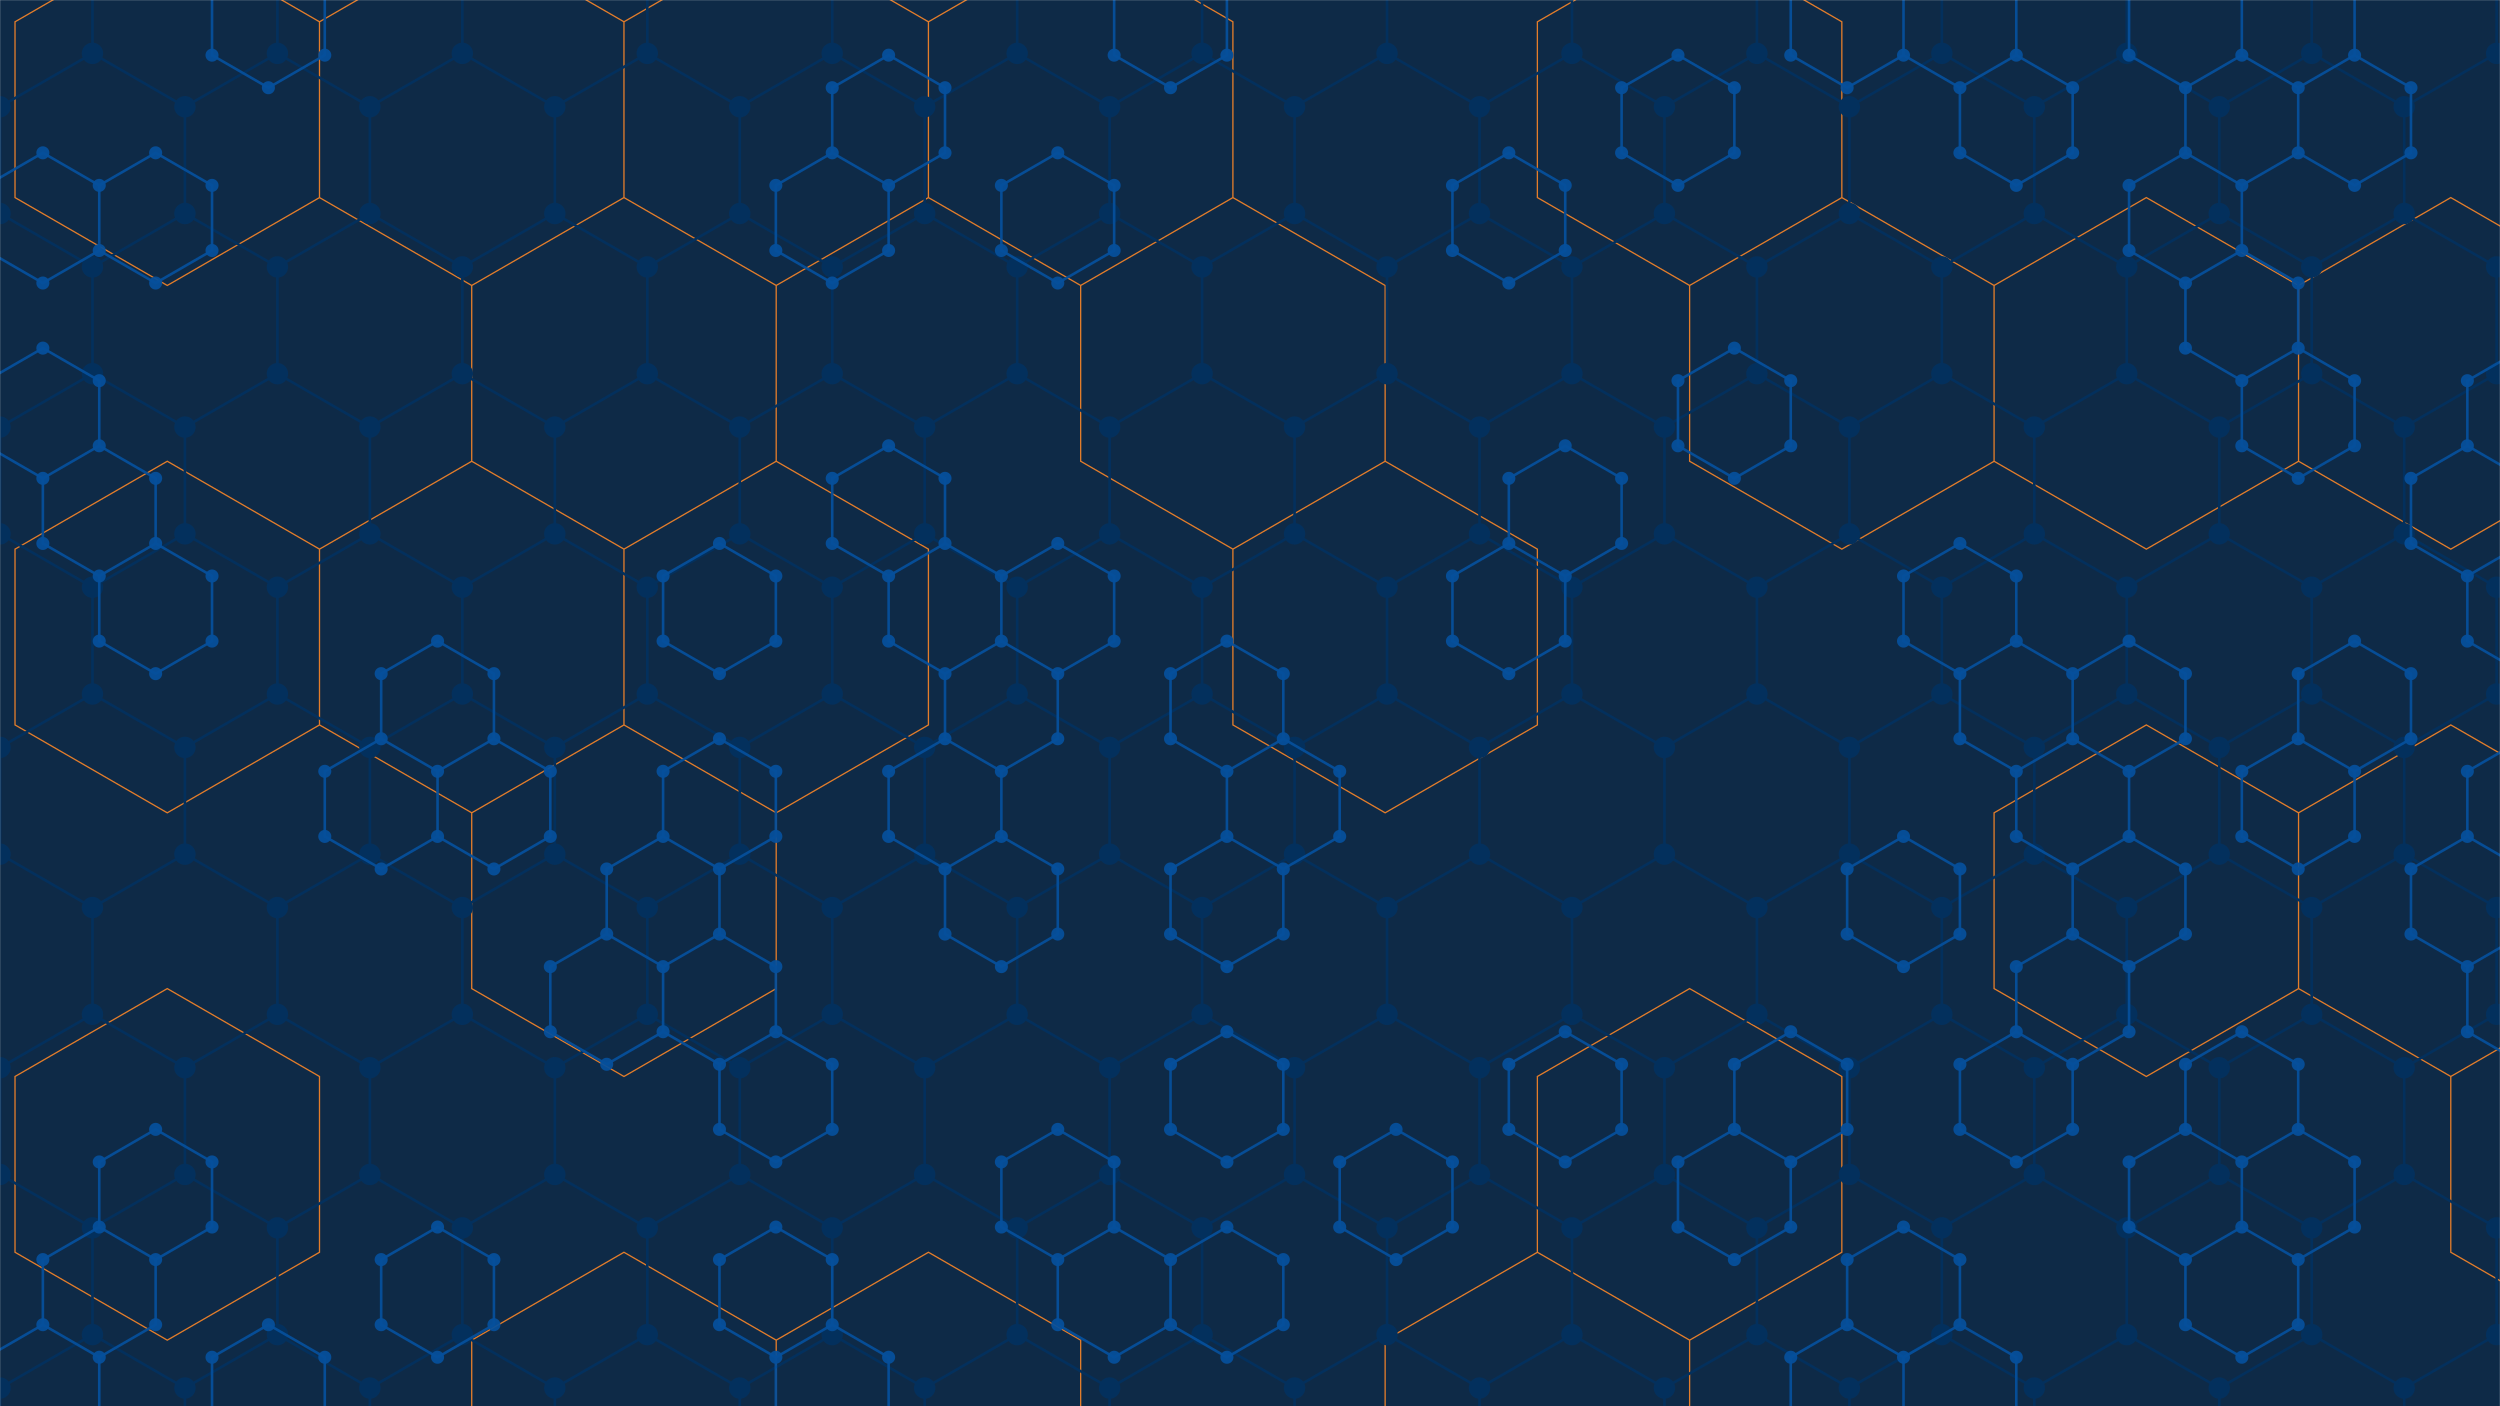 <svg xmlns="http://www.w3.org/2000/svg" version="1.1"
    xmlns:xlink="http://www.w3.org/1999/xlink"
    xmlns:svgjs="http://svgjs.dev/svgjs" width="1920" height="1080" preserveAspectRatio="none" viewBox="0 0 1920 1080">
    <g mask="url(&quot;#SvgjsMask1403&quot;)" fill="none">
        <rect width="1920" height="1080" x="0" y="0" fill="#0e2a47"></rect>
        <path d="M128.45 -50.76L245.37 16.74L245.37 151.74L128.45 219.24L11.53 151.74L11.53 16.74zM128.45 354.24L245.37 421.74L245.37 556.74L128.45 624.24L11.53 556.74L11.53 421.74zM128.45 759.24L245.37 826.74L245.37 961.74L128.45 1029.24L11.53 961.74L11.53 826.74zM362.28 -50.76L479.2 16.74L479.2 151.74L362.28 219.24L245.37 151.74L245.37 16.74zM479.2 151.74L596.12 219.24L596.12 354.24L479.2 421.74L362.28 354.24L362.28 219.24zM362.28 354.24L479.2 421.74L479.2 556.74L362.28 624.24L245.37 556.74L245.37 421.74zM479.2 556.74L596.12 624.24L596.12 759.24L479.2 826.74L362.28 759.24L362.28 624.24zM479.2 961.74L596.12 1029.24L596.12 1164.24L479.2 1231.74L362.28 1164.24L362.28 1029.24zM596.12 -50.76L713.03 16.74L713.03 151.74L596.12 219.24L479.2 151.74L479.2 16.74zM596.12 354.24L713.03 421.74L713.03 556.74L596.12 624.24L479.2 556.74L479.2 421.74zM713.03 961.74L829.95 1029.24L829.95 1164.24L713.03 1231.74L596.12 1164.24L596.12 1029.24zM829.95 -50.76L946.87 16.74L946.87 151.74L829.95 219.24L713.03 151.74L713.03 16.74zM946.87 151.74L1063.78 219.24L1063.78 354.24L946.87 421.74L829.95 354.24L829.95 219.24zM1063.78 354.24L1180.7 421.74L1180.7 556.74L1063.78 624.24L946.87 556.74L946.87 421.74zM1180.7 961.74L1297.62 1029.24L1297.62 1164.24L1180.7 1231.74L1063.78 1164.24L1063.78 1029.24zM1297.62 -50.76L1414.53 16.74L1414.53 151.74L1297.62 219.24L1180.7 151.74L1180.7 16.74zM1414.53 151.74L1531.45 219.24L1531.45 354.24L1414.53 421.74L1297.62 354.24L1297.62 219.24zM1297.62 759.24L1414.53 826.74L1414.53 961.74L1297.62 1029.24L1180.7 961.74L1180.7 826.74zM1648.37 151.74L1765.28 219.24L1765.28 354.24L1648.37 421.74L1531.45 354.24L1531.45 219.24zM1648.37 556.74L1765.28 624.24L1765.28 759.24L1648.37 826.74L1531.45 759.24L1531.45 624.24zM1882.2 151.74L1999.12 219.24L1999.12 354.24L1882.2 421.74L1765.28 354.24L1765.28 219.24zM1882.2 556.74L1999.12 624.24L1999.12 759.24L1882.2 826.74L1765.28 759.24L1765.28 624.24zM2116.03 151.74L2232.95 219.24L2232.95 354.24L2116.03 421.74L1999.12 354.24L1999.12 219.24zM1999.12 759.24L2116.03 826.74L2116.03 961.74L1999.12 1029.24L1882.2 961.74L1882.2 826.74z" stroke="rgba(228, 125, 42, 1)" stroke-width="1"></path>
        <path d="M0 -82L71.02 -41L71.02 41L0 82L-71.02 41L-71.02 -41zM71.02 41L142.03 82L142.03 164L71.02 205L0 164L0 82zM0 164L71.02 205L71.02 287L0 328L-71.02 287L-71.02 205zM71.02 287L142.03 328L142.03 410L71.02 451L0 410L0 328zM0 410L71.02 451L71.02 533L0 574L-71.02 533L-71.02 451zM71.02 533L142.03 574L142.03 656L71.02 697L0 656L0 574zM0 656L71.02 697L71.02 779L0 820L-71.02 779L-71.02 697zM71.02 779L142.03 820L142.03 902L71.02 943L0 902L0 820zM0 902L71.02 943L71.02 1025L0 1066L-71.02 1025L-71.02 943zM71.02 1025L142.03 1066L142.03 1148L71.02 1189L0 1148L0 1066zM142.03 -82L213.05 -41L213.05 41L142.03 82L71.02 41L71.02 -41zM213.05 41L284.06 82L284.06 164L213.05 205L142.03 164L142.03 82zM142.03 164L213.05 205L213.05 287L142.03 328L71.02 287L71.02 205zM213.05 287L284.06 328L284.06 410L213.05 451L142.03 410L142.03 328zM142.03 410L213.05 451L213.05 533L142.03 574L71.02 533L71.02 451zM213.05 533L284.06 574L284.06 656L213.05 697L142.03 656L142.03 574zM142.03 656L213.05 697L213.05 779L142.03 820L71.02 779L71.02 697zM213.05 779L284.06 820L284.06 902L213.05 943L142.03 902L142.03 820zM142.03 902L213.05 943L213.05 1025L142.03 1066L71.02 1025L71.02 943zM213.05 1025L284.06 1066L284.06 1148L213.05 1189L142.03 1148L142.03 1066zM284.06 -82L355.08 -41L355.08 41L284.06 82L213.05 41L213.05 -41zM355.08 41L426.1 82L426.1 164L355.08 205L284.06 164L284.06 82zM284.06 164L355.08 205L355.08 287L284.06 328L213.05 287L213.05 205zM355.08 287L426.1 328L426.1 410L355.08 451L284.06 410L284.06 328zM284.06 410L355.08 451L355.08 533L284.06 574L213.05 533L213.05 451zM355.08 533L426.1 574L426.1 656L355.08 697L284.06 656L284.06 574zM284.06 656L355.08 697L355.08 779L284.06 820L213.05 779L213.05 697zM355.08 779L426.1 820L426.1 902L355.08 943L284.06 902L284.06 820zM284.06 902L355.08 943L355.08 1025L284.06 1066L213.05 1025L213.05 943zM355.08 1025L426.1 1066L426.1 1148L355.08 1189L284.06 1148L284.06 1066zM426.1 -82L497.11 -41L497.11 41L426.1 82L355.08 41L355.08 -41zM497.11 41L568.13 82L568.13 164L497.11 205L426.1 164L426.1 82zM426.1 164L497.11 205L497.11 287L426.1 328L355.08 287L355.08 205zM497.11 287L568.13 328L568.13 410L497.11 451L426.1 410L426.1 328zM426.1 410L497.11 451L497.11 533L426.1 574L355.08 533L355.08 451zM497.11 533L568.13 574L568.13 656L497.11 697L426.1 656L426.1 574zM426.1 656L497.11 697L497.11 779L426.1 820L355.08 779L355.08 697zM497.11 779L568.13 820L568.13 902L497.11 943L426.1 902L426.1 820zM426.1 902L497.11 943L497.11 1025L426.1 1066L355.08 1025L355.08 943zM497.11 1025L568.13 1066L568.13 1148L497.11 1189L426.1 1148L426.1 1066zM568.13 -82L639.14 -41L639.14 41L568.13 82L497.11 41L497.11 -41zM639.14 41L710.16 82L710.16 164L639.14 205L568.13 164L568.13 82zM568.13 164L639.14 205L639.14 287L568.13 328L497.11 287L497.11 205zM639.14 287L710.16 328L710.16 410L639.14 451L568.13 410L568.13 328zM568.13 410L639.14 451L639.14 533L568.13 574L497.11 533L497.11 451zM639.14 533L710.16 574L710.16 656L639.14 697L568.13 656L568.13 574zM568.13 656L639.14 697L639.14 779L568.13 820L497.11 779L497.11 697zM639.14 779L710.16 820L710.16 902L639.14 943L568.13 902L568.13 820zM568.13 902L639.14 943L639.14 1025L568.13 1066L497.11 1025L497.11 943zM639.14 1025L710.16 1066L710.16 1148L639.14 1189L568.13 1148L568.13 1066zM710.16 -82L781.18 -41L781.18 41L710.16 82L639.14 41L639.14 -41zM781.18 41L852.19 82L852.19 164L781.18 205L710.16 164L710.16 82zM710.16 164L781.18 205L781.18 287L710.16 328L639.14 287L639.14 205zM781.18 287L852.19 328L852.19 410L781.18 451L710.16 410L710.16 328zM710.16 410L781.18 451L781.18 533L710.16 574L639.14 533L639.14 451zM781.18 533L852.19 574L852.19 656L781.18 697L710.16 656L710.16 574zM710.16 656L781.18 697L781.18 779L710.16 820L639.14 779L639.14 697zM781.18 779L852.19 820L852.19 902L781.18 943L710.16 902L710.16 820zM710.16 902L781.18 943L781.18 1025L710.16 1066L639.14 1025L639.14 943zM781.18 1025L852.19 1066L852.19 1148L781.18 1189L710.16 1148L710.16 1066zM852.19 -82L923.21 -41L923.21 41L852.19 82L781.18 41L781.18 -41zM923.21 41L994.23 82L994.23 164L923.21 205L852.19 164L852.19 82zM852.19 164L923.21 205L923.21 287L852.19 328L781.18 287L781.18 205zM923.21 287L994.23 328L994.23 410L923.21 451L852.19 410L852.19 328zM852.19 410L923.21 451L923.21 533L852.19 574L781.18 533L781.18 451zM923.21 533L994.23 574L994.23 656L923.21 697L852.19 656L852.19 574zM852.19 656L923.21 697L923.21 779L852.19 820L781.18 779L781.18 697zM923.21 779L994.23 820L994.23 902L923.21 943L852.19 902L852.19 820zM852.19 902L923.21 943L923.21 1025L852.19 1066L781.18 1025L781.18 943zM923.21 1025L994.23 1066L994.23 1148L923.21 1189L852.19 1148L852.19 1066zM994.23 -82L1065.24 -41L1065.24 41L994.23 82L923.21 41L923.21 -41zM1065.24 41L1136.26 82L1136.26 164L1065.24 205L994.23 164L994.23 82zM994.23 164L1065.24 205L1065.24 287L994.23 328L923.21 287L923.21 205zM1065.24 287L1136.26 328L1136.26 410L1065.24 451L994.23 410L994.23 328zM994.23 410L1065.24 451L1065.24 533L994.23 574L923.21 533L923.21 451zM1065.24 533L1136.26 574L1136.26 656L1065.24 697L994.23 656L994.23 574zM994.23 656L1065.24 697L1065.24 779L994.23 820L923.21 779L923.21 697zM1065.24 779L1136.26 820L1136.26 902L1065.24 943L994.23 902L994.23 820zM994.23 902L1065.24 943L1065.24 1025L994.23 1066L923.21 1025L923.21 943zM1065.24 1025L1136.26 1066L1136.26 1148L1065.24 1189L994.23 1148L994.23 1066zM1136.26 -82L1207.27 -41L1207.27 41L1136.26 82L1065.24 41L1065.24 -41zM1207.27 41L1278.29 82L1278.29 164L1207.27 205L1136.26 164L1136.26 82zM1136.26 164L1207.27 205L1207.27 287L1136.26 328L1065.24 287L1065.24 205zM1207.27 287L1278.29 328L1278.29 410L1207.27 451L1136.26 410L1136.26 328zM1136.26 410L1207.27 451L1207.27 533L1136.26 574L1065.24 533L1065.24 451zM1207.27 533L1278.29 574L1278.29 656L1207.27 697L1136.26 656L1136.26 574zM1136.26 656L1207.27 697L1207.27 779L1136.26 820L1065.24 779L1065.24 697zM1207.27 779L1278.29 820L1278.29 902L1207.27 943L1136.26 902L1136.26 820zM1136.26 902L1207.27 943L1207.27 1025L1136.26 1066L1065.24 1025L1065.24 943zM1207.27 1025L1278.29 1066L1278.29 1148L1207.27 1189L1136.26 1148L1136.26 1066zM1278.29 -82L1349.31 -41L1349.31 41L1278.29 82L1207.27 41L1207.27 -41zM1349.31 41L1420.32 82L1420.32 164L1349.31 205L1278.29 164L1278.29 82zM1278.29 164L1349.31 205L1349.31 287L1278.29 328L1207.27 287L1207.27 205zM1349.31 287L1420.32 328L1420.32 410L1349.31 451L1278.29 410L1278.29 328zM1278.29 410L1349.31 451L1349.31 533L1278.29 574L1207.27 533L1207.27 451zM1349.31 533L1420.32 574L1420.32 656L1349.31 697L1278.29 656L1278.29 574zM1278.29 656L1349.31 697L1349.31 779L1278.29 820L1207.27 779L1207.27 697zM1349.31 779L1420.32 820L1420.32 902L1349.31 943L1278.29 902L1278.29 820zM1278.29 902L1349.31 943L1349.31 1025L1278.29 1066L1207.27 1025L1207.27 943zM1349.31 1025L1420.32 1066L1420.32 1148L1349.31 1189L1278.29 1148L1278.29 1066zM1420.32 -82L1491.34 -41L1491.34 41L1420.32 82L1349.31 41L1349.31 -41zM1491.34 41L1562.35 82L1562.35 164L1491.34 205L1420.32 164L1420.32 82zM1420.32 164L1491.34 205L1491.34 287L1420.32 328L1349.31 287L1349.31 205zM1491.34 287L1562.35 328L1562.35 410L1491.34 451L1420.32 410L1420.32 328zM1420.32 410L1491.34 451L1491.34 533L1420.32 574L1349.31 533L1349.31 451zM1491.34 533L1562.35 574L1562.35 656L1491.34 697L1420.32 656L1420.32 574zM1420.32 656L1491.34 697L1491.34 779L1420.32 820L1349.31 779L1349.31 697zM1491.34 779L1562.35 820L1562.35 902L1491.34 943L1420.32 902L1420.32 820zM1420.32 902L1491.34 943L1491.34 1025L1420.32 1066L1349.31 1025L1349.31 943zM1491.34 1025L1562.35 1066L1562.35 1148L1491.34 1189L1420.32 1148L1420.32 1066zM1562.35 -82L1633.37 -41L1633.37 41L1562.35 82L1491.34 41L1491.34 -41zM1633.37 41L1704.39 82L1704.39 164L1633.37 205L1562.35 164L1562.35 82zM1562.35 164L1633.37 205L1633.37 287L1562.35 328L1491.34 287L1491.34 205zM1633.37 287L1704.39 328L1704.39 410L1633.37 451L1562.35 410L1562.35 328zM1562.35 410L1633.37 451L1633.37 533L1562.35 574L1491.34 533L1491.34 451zM1633.37 533L1704.39 574L1704.39 656L1633.37 697L1562.35 656L1562.35 574zM1562.35 656L1633.37 697L1633.37 779L1562.35 820L1491.34 779L1491.34 697zM1633.37 779L1704.39 820L1704.39 902L1633.37 943L1562.35 902L1562.35 820zM1562.35 902L1633.37 943L1633.37 1025L1562.35 1066L1491.34 1025L1491.34 943zM1633.37 1025L1704.39 1066L1704.39 1148L1633.37 1189L1562.35 1148L1562.35 1066zM1704.39 -82L1775.4 -41L1775.4 41L1704.39 82L1633.37 41L1633.37 -41zM1775.4 41L1846.42 82L1846.42 164L1775.4 205L1704.39 164L1704.39 82zM1704.39 164L1775.4 205L1775.4 287L1704.39 328L1633.37 287L1633.37 205zM1775.4 287L1846.42 328L1846.42 410L1775.4 451L1704.39 410L1704.39 328zM1704.39 410L1775.4 451L1775.4 533L1704.39 574L1633.37 533L1633.37 451zM1775.4 533L1846.42 574L1846.42 656L1775.4 697L1704.39 656L1704.39 574zM1704.39 656L1775.4 697L1775.4 779L1704.39 820L1633.37 779L1633.37 697zM1775.4 779L1846.42 820L1846.42 902L1775.4 943L1704.39 902L1704.39 820zM1704.39 902L1775.4 943L1775.4 1025L1704.39 1066L1633.37 1025L1633.37 943zM1775.4 1025L1846.42 1066L1846.42 1148L1775.4 1189L1704.39 1148L1704.39 1066zM1846.42 -82L1917.43 -41L1917.43 41L1846.42 82L1775.4 41L1775.4 -41zM1917.43 41L1988.45 82L1988.45 164L1917.43 205L1846.42 164L1846.42 82zM1846.42 164L1917.43 205L1917.43 287L1846.42 328L1775.4 287L1775.4 205zM1917.43 287L1988.45 328L1988.45 410L1917.43 451L1846.42 410L1846.42 328zM1846.42 410L1917.43 451L1917.43 533L1846.42 574L1775.4 533L1775.4 451zM1917.43 533L1988.45 574L1988.45 656L1917.43 697L1846.42 656L1846.42 574zM1846.42 656L1917.43 697L1917.43 779L1846.42 820L1775.4 779L1775.4 697zM1917.43 779L1988.45 820L1988.45 902L1917.43 943L1846.42 902L1846.42 820zM1846.42 902L1917.43 943L1917.43 1025L1846.42 1066L1775.4 1025L1775.4 943zM1917.43 1025L1988.45 1066L1988.45 1148L1917.43 1189L1846.42 1148L1846.42 1066z" stroke="#03305d" stroke-width="2"></path>
        <path d="M-8.2 -82 a8.2 8.2 0 1 0 16.4 0 a8.2 8.2 0 1 0 -16.4 0zM62.82 -41 a8.2 8.2 0 1 0 16.4 0 a8.2 8.2 0 1 0 -16.4 0zM62.82 41 a8.2 8.2 0 1 0 16.4 0 a8.2 8.2 0 1 0 -16.4 0zM-8.2 82 a8.2 8.2 0 1 0 16.4 0 a8.2 8.2 0 1 0 -16.4 0zM-79.22 41 a8.2 8.2 0 1 0 16.4 0 a8.2 8.2 0 1 0 -16.4 0zM-79.22 -41 a8.2 8.2 0 1 0 16.4 0 a8.2 8.2 0 1 0 -16.4 0zM133.83 82 a8.2 8.2 0 1 0 16.4 0 a8.2 8.2 0 1 0 -16.4 0zM133.83 164 a8.2 8.2 0 1 0 16.4 0 a8.2 8.2 0 1 0 -16.4 0zM62.82 205 a8.2 8.2 0 1 0 16.4 0 a8.2 8.2 0 1 0 -16.4 0zM-8.2 164 a8.2 8.2 0 1 0 16.4 0 a8.2 8.2 0 1 0 -16.4 0zM62.82 287 a8.2 8.2 0 1 0 16.4 0 a8.2 8.2 0 1 0 -16.4 0zM-8.2 328 a8.2 8.2 0 1 0 16.4 0 a8.2 8.2 0 1 0 -16.4 0zM-79.22 287 a8.2 8.2 0 1 0 16.4 0 a8.2 8.2 0 1 0 -16.4 0zM-79.22 205 a8.2 8.2 0 1 0 16.4 0 a8.2 8.2 0 1 0 -16.4 0zM133.83 328 a8.2 8.2 0 1 0 16.4 0 a8.2 8.2 0 1 0 -16.4 0zM133.83 410 a8.2 8.2 0 1 0 16.4 0 a8.2 8.2 0 1 0 -16.4 0zM62.82 451 a8.2 8.2 0 1 0 16.4 0 a8.2 8.2 0 1 0 -16.4 0zM-8.2 410 a8.2 8.2 0 1 0 16.4 0 a8.2 8.2 0 1 0 -16.4 0zM62.82 533 a8.2 8.2 0 1 0 16.4 0 a8.2 8.2 0 1 0 -16.4 0zM-8.2 574 a8.2 8.2 0 1 0 16.4 0 a8.2 8.2 0 1 0 -16.4 0zM-79.22 533 a8.2 8.2 0 1 0 16.4 0 a8.2 8.2 0 1 0 -16.4 0zM-79.22 451 a8.2 8.2 0 1 0 16.4 0 a8.2 8.2 0 1 0 -16.4 0zM133.83 574 a8.2 8.2 0 1 0 16.4 0 a8.2 8.2 0 1 0 -16.4 0zM133.83 656 a8.2 8.2 0 1 0 16.4 0 a8.2 8.2 0 1 0 -16.4 0zM62.82 697 a8.2 8.2 0 1 0 16.4 0 a8.2 8.2 0 1 0 -16.4 0zM-8.2 656 a8.2 8.2 0 1 0 16.4 0 a8.2 8.2 0 1 0 -16.4 0zM62.82 779 a8.2 8.2 0 1 0 16.4 0 a8.2 8.2 0 1 0 -16.4 0zM-8.2 820 a8.2 8.2 0 1 0 16.4 0 a8.2 8.2 0 1 0 -16.4 0zM-79.22 779 a8.2 8.2 0 1 0 16.4 0 a8.2 8.2 0 1 0 -16.4 0zM-79.22 697 a8.2 8.2 0 1 0 16.4 0 a8.2 8.2 0 1 0 -16.4 0zM133.83 820 a8.2 8.2 0 1 0 16.4 0 a8.2 8.2 0 1 0 -16.4 0zM133.83 902 a8.2 8.2 0 1 0 16.4 0 a8.2 8.2 0 1 0 -16.4 0zM62.82 943 a8.2 8.2 0 1 0 16.4 0 a8.2 8.2 0 1 0 -16.4 0zM-8.2 902 a8.2 8.2 0 1 0 16.4 0 a8.2 8.2 0 1 0 -16.4 0zM62.82 1025 a8.2 8.2 0 1 0 16.4 0 a8.2 8.2 0 1 0 -16.4 0zM-8.2 1066 a8.2 8.2 0 1 0 16.4 0 a8.2 8.2 0 1 0 -16.4 0zM-79.22 1025 a8.2 8.2 0 1 0 16.4 0 a8.2 8.2 0 1 0 -16.4 0zM-79.22 943 a8.2 8.2 0 1 0 16.4 0 a8.2 8.2 0 1 0 -16.4 0zM133.83 1066 a8.2 8.2 0 1 0 16.4 0 a8.2 8.2 0 1 0 -16.4 0zM133.83 1148 a8.2 8.2 0 1 0 16.4 0 a8.2 8.2 0 1 0 -16.4 0zM62.82 1189 a8.2 8.2 0 1 0 16.4 0 a8.2 8.2 0 1 0 -16.4 0zM-8.2 1148 a8.2 8.2 0 1 0 16.4 0 a8.2 8.2 0 1 0 -16.4 0zM133.83 -82 a8.2 8.2 0 1 0 16.4 0 a8.2 8.2 0 1 0 -16.4 0zM204.85 -41 a8.2 8.2 0 1 0 16.4 0 a8.2 8.2 0 1 0 -16.4 0zM204.85 41 a8.2 8.2 0 1 0 16.4 0 a8.2 8.2 0 1 0 -16.4 0zM275.86 82 a8.2 8.2 0 1 0 16.4 0 a8.2 8.2 0 1 0 -16.4 0zM275.86 164 a8.2 8.2 0 1 0 16.4 0 a8.2 8.2 0 1 0 -16.4 0zM204.85 205 a8.2 8.2 0 1 0 16.4 0 a8.2 8.2 0 1 0 -16.4 0zM204.85 287 a8.2 8.2 0 1 0 16.4 0 a8.2 8.2 0 1 0 -16.4 0zM275.86 328 a8.2 8.2 0 1 0 16.4 0 a8.2 8.2 0 1 0 -16.4 0zM275.86 410 a8.2 8.2 0 1 0 16.4 0 a8.2 8.2 0 1 0 -16.4 0zM204.85 451 a8.2 8.2 0 1 0 16.4 0 a8.2 8.2 0 1 0 -16.4 0zM204.85 533 a8.2 8.2 0 1 0 16.4 0 a8.2 8.2 0 1 0 -16.4 0zM275.86 574 a8.2 8.2 0 1 0 16.4 0 a8.2 8.2 0 1 0 -16.4 0zM275.86 656 a8.2 8.2 0 1 0 16.4 0 a8.2 8.2 0 1 0 -16.4 0zM204.85 697 a8.2 8.2 0 1 0 16.4 0 a8.2 8.2 0 1 0 -16.4 0zM204.85 779 a8.2 8.2 0 1 0 16.4 0 a8.2 8.2 0 1 0 -16.4 0zM275.86 820 a8.2 8.2 0 1 0 16.4 0 a8.2 8.2 0 1 0 -16.4 0zM275.86 902 a8.2 8.2 0 1 0 16.4 0 a8.2 8.2 0 1 0 -16.4 0zM204.85 943 a8.2 8.2 0 1 0 16.4 0 a8.2 8.2 0 1 0 -16.4 0zM204.85 1025 a8.2 8.2 0 1 0 16.4 0 a8.2 8.2 0 1 0 -16.4 0zM275.86 1066 a8.2 8.2 0 1 0 16.4 0 a8.2 8.2 0 1 0 -16.4 0zM275.86 1148 a8.2 8.2 0 1 0 16.4 0 a8.2 8.2 0 1 0 -16.4 0zM204.85 1189 a8.2 8.2 0 1 0 16.4 0 a8.2 8.2 0 1 0 -16.4 0zM275.86 -82 a8.2 8.2 0 1 0 16.4 0 a8.2 8.2 0 1 0 -16.4 0zM346.88 -41 a8.2 8.2 0 1 0 16.4 0 a8.2 8.2 0 1 0 -16.4 0zM346.88 41 a8.2 8.2 0 1 0 16.4 0 a8.2 8.2 0 1 0 -16.4 0zM417.9 82 a8.2 8.2 0 1 0 16.4 0 a8.2 8.2 0 1 0 -16.4 0zM417.9 164 a8.2 8.2 0 1 0 16.4 0 a8.2 8.2 0 1 0 -16.4 0zM346.88 205 a8.2 8.2 0 1 0 16.4 0 a8.2 8.2 0 1 0 -16.4 0zM346.88 287 a8.2 8.2 0 1 0 16.4 0 a8.2 8.2 0 1 0 -16.4 0zM417.9 328 a8.2 8.2 0 1 0 16.4 0 a8.2 8.2 0 1 0 -16.4 0zM417.9 410 a8.2 8.2 0 1 0 16.4 0 a8.2 8.2 0 1 0 -16.4 0zM346.88 451 a8.2 8.2 0 1 0 16.4 0 a8.2 8.2 0 1 0 -16.4 0zM346.88 533 a8.2 8.2 0 1 0 16.4 0 a8.2 8.2 0 1 0 -16.4 0zM417.9 574 a8.2 8.2 0 1 0 16.4 0 a8.2 8.2 0 1 0 -16.4 0zM417.9 656 a8.2 8.2 0 1 0 16.4 0 a8.2 8.2 0 1 0 -16.4 0zM346.88 697 a8.2 8.2 0 1 0 16.4 0 a8.2 8.2 0 1 0 -16.4 0zM346.88 779 a8.2 8.2 0 1 0 16.4 0 a8.2 8.2 0 1 0 -16.4 0zM417.9 820 a8.2 8.2 0 1 0 16.4 0 a8.2 8.2 0 1 0 -16.4 0zM417.9 902 a8.2 8.2 0 1 0 16.4 0 a8.2 8.2 0 1 0 -16.4 0zM346.88 943 a8.2 8.2 0 1 0 16.4 0 a8.2 8.2 0 1 0 -16.4 0zM346.88 1025 a8.2 8.2 0 1 0 16.4 0 a8.2 8.2 0 1 0 -16.4 0zM417.9 1066 a8.2 8.2 0 1 0 16.4 0 a8.2 8.2 0 1 0 -16.4 0zM417.9 1148 a8.2 8.2 0 1 0 16.4 0 a8.2 8.2 0 1 0 -16.4 0zM346.88 1189 a8.2 8.2 0 1 0 16.4 0 a8.2 8.2 0 1 0 -16.4 0zM417.9 -82 a8.2 8.2 0 1 0 16.4 0 a8.2 8.2 0 1 0 -16.4 0zM488.91 -41 a8.2 8.2 0 1 0 16.4 0 a8.2 8.2 0 1 0 -16.4 0zM488.91 41 a8.2 8.2 0 1 0 16.4 0 a8.2 8.2 0 1 0 -16.4 0zM559.93 82 a8.2 8.2 0 1 0 16.4 0 a8.2 8.2 0 1 0 -16.4 0zM559.93 164 a8.2 8.2 0 1 0 16.4 0 a8.2 8.2 0 1 0 -16.4 0zM488.91 205 a8.2 8.2 0 1 0 16.4 0 a8.2 8.2 0 1 0 -16.4 0zM488.91 287 a8.2 8.2 0 1 0 16.4 0 a8.2 8.2 0 1 0 -16.4 0zM559.93 328 a8.2 8.2 0 1 0 16.4 0 a8.2 8.2 0 1 0 -16.4 0zM559.93 410 a8.2 8.2 0 1 0 16.4 0 a8.2 8.2 0 1 0 -16.4 0zM488.91 451 a8.2 8.2 0 1 0 16.4 0 a8.2 8.2 0 1 0 -16.4 0zM488.91 533 a8.2 8.2 0 1 0 16.4 0 a8.2 8.2 0 1 0 -16.4 0zM559.93 574 a8.2 8.2 0 1 0 16.4 0 a8.2 8.2 0 1 0 -16.4 0zM559.93 656 a8.2 8.2 0 1 0 16.4 0 a8.2 8.2 0 1 0 -16.4 0zM488.91 697 a8.2 8.2 0 1 0 16.4 0 a8.2 8.2 0 1 0 -16.4 0zM488.91 779 a8.2 8.2 0 1 0 16.4 0 a8.2 8.2 0 1 0 -16.4 0zM559.93 820 a8.2 8.2 0 1 0 16.4 0 a8.2 8.2 0 1 0 -16.4 0zM559.93 902 a8.2 8.2 0 1 0 16.4 0 a8.2 8.2 0 1 0 -16.4 0zM488.91 943 a8.2 8.2 0 1 0 16.4 0 a8.2 8.2 0 1 0 -16.4 0zM488.91 1025 a8.2 8.2 0 1 0 16.4 0 a8.2 8.2 0 1 0 -16.4 0zM559.93 1066 a8.2 8.2 0 1 0 16.4 0 a8.2 8.2 0 1 0 -16.4 0zM559.93 1148 a8.2 8.2 0 1 0 16.4 0 a8.2 8.2 0 1 0 -16.4 0zM488.91 1189 a8.2 8.2 0 1 0 16.4 0 a8.2 8.2 0 1 0 -16.4 0zM559.93 -82 a8.2 8.2 0 1 0 16.4 0 a8.2 8.2 0 1 0 -16.4 0zM630.94 -41 a8.2 8.2 0 1 0 16.4 0 a8.2 8.2 0 1 0 -16.4 0zM630.94 41 a8.2 8.2 0 1 0 16.4 0 a8.2 8.2 0 1 0 -16.4 0zM701.96 82 a8.2 8.2 0 1 0 16.4 0 a8.2 8.2 0 1 0 -16.4 0zM701.96 164 a8.2 8.2 0 1 0 16.4 0 a8.2 8.2 0 1 0 -16.4 0zM630.94 205 a8.2 8.2 0 1 0 16.4 0 a8.2 8.2 0 1 0 -16.4 0zM630.94 287 a8.2 8.2 0 1 0 16.4 0 a8.2 8.2 0 1 0 -16.4 0zM701.96 328 a8.2 8.2 0 1 0 16.4 0 a8.2 8.2 0 1 0 -16.4 0zM701.96 410 a8.2 8.2 0 1 0 16.4 0 a8.2 8.2 0 1 0 -16.4 0zM630.94 451 a8.2 8.2 0 1 0 16.4 0 a8.2 8.2 0 1 0 -16.4 0zM630.94 533 a8.2 8.2 0 1 0 16.4 0 a8.2 8.2 0 1 0 -16.4 0zM701.96 574 a8.2 8.2 0 1 0 16.4 0 a8.2 8.2 0 1 0 -16.4 0zM701.96 656 a8.2 8.2 0 1 0 16.4 0 a8.2 8.2 0 1 0 -16.4 0zM630.94 697 a8.2 8.2 0 1 0 16.4 0 a8.2 8.2 0 1 0 -16.4 0zM630.94 779 a8.2 8.2 0 1 0 16.4 0 a8.2 8.2 0 1 0 -16.4 0zM701.96 820 a8.2 8.2 0 1 0 16.4 0 a8.2 8.2 0 1 0 -16.4 0zM701.96 902 a8.2 8.2 0 1 0 16.4 0 a8.2 8.2 0 1 0 -16.4 0zM630.94 943 a8.2 8.2 0 1 0 16.4 0 a8.2 8.2 0 1 0 -16.4 0zM630.94 1025 a8.2 8.2 0 1 0 16.4 0 a8.2 8.2 0 1 0 -16.4 0zM701.96 1066 a8.2 8.2 0 1 0 16.4 0 a8.2 8.2 0 1 0 -16.4 0zM701.96 1148 a8.2 8.2 0 1 0 16.4 0 a8.2 8.2 0 1 0 -16.4 0zM630.94 1189 a8.2 8.2 0 1 0 16.4 0 a8.2 8.2 0 1 0 -16.4 0zM701.96 -82 a8.2 8.2 0 1 0 16.4 0 a8.2 8.2 0 1 0 -16.4 0zM772.98 -41 a8.2 8.2 0 1 0 16.4 0 a8.2 8.2 0 1 0 -16.4 0zM772.98 41 a8.2 8.2 0 1 0 16.4 0 a8.2 8.2 0 1 0 -16.4 0zM843.99 82 a8.2 8.2 0 1 0 16.4 0 a8.2 8.2 0 1 0 -16.4 0zM843.99 164 a8.2 8.2 0 1 0 16.4 0 a8.2 8.2 0 1 0 -16.4 0zM772.98 205 a8.2 8.2 0 1 0 16.4 0 a8.2 8.2 0 1 0 -16.4 0zM772.98 287 a8.2 8.2 0 1 0 16.4 0 a8.2 8.2 0 1 0 -16.4 0zM843.99 328 a8.2 8.2 0 1 0 16.4 0 a8.2 8.2 0 1 0 -16.4 0zM843.99 410 a8.2 8.2 0 1 0 16.4 0 a8.2 8.2 0 1 0 -16.4 0zM772.98 451 a8.2 8.2 0 1 0 16.4 0 a8.2 8.2 0 1 0 -16.4 0zM772.98 533 a8.2 8.2 0 1 0 16.4 0 a8.2 8.2 0 1 0 -16.4 0zM843.99 574 a8.2 8.2 0 1 0 16.4 0 a8.2 8.2 0 1 0 -16.4 0zM843.99 656 a8.2 8.2 0 1 0 16.4 0 a8.2 8.2 0 1 0 -16.4 0zM772.98 697 a8.2 8.2 0 1 0 16.4 0 a8.2 8.2 0 1 0 -16.4 0zM772.98 779 a8.2 8.2 0 1 0 16.4 0 a8.2 8.2 0 1 0 -16.4 0zM843.99 820 a8.2 8.2 0 1 0 16.4 0 a8.2 8.2 0 1 0 -16.4 0zM843.99 902 a8.2 8.2 0 1 0 16.4 0 a8.2 8.2 0 1 0 -16.4 0zM772.98 943 a8.2 8.2 0 1 0 16.4 0 a8.2 8.2 0 1 0 -16.4 0zM772.98 1025 a8.2 8.2 0 1 0 16.4 0 a8.2 8.2 0 1 0 -16.4 0zM843.99 1066 a8.2 8.2 0 1 0 16.4 0 a8.2 8.2 0 1 0 -16.4 0zM843.99 1148 a8.2 8.2 0 1 0 16.4 0 a8.2 8.2 0 1 0 -16.4 0zM772.98 1189 a8.2 8.2 0 1 0 16.4 0 a8.2 8.2 0 1 0 -16.4 0zM843.99 -82 a8.2 8.2 0 1 0 16.4 0 a8.2 8.2 0 1 0 -16.4 0zM915.01 -41 a8.2 8.2 0 1 0 16.4 0 a8.2 8.2 0 1 0 -16.4 0zM915.01 41 a8.2 8.2 0 1 0 16.4 0 a8.2 8.2 0 1 0 -16.4 0zM986.03 82 a8.2 8.2 0 1 0 16.4 0 a8.2 8.2 0 1 0 -16.4 0zM986.03 164 a8.2 8.2 0 1 0 16.4 0 a8.2 8.2 0 1 0 -16.4 0zM915.01 205 a8.2 8.2 0 1 0 16.4 0 a8.2 8.2 0 1 0 -16.4 0zM915.01 287 a8.2 8.2 0 1 0 16.4 0 a8.2 8.2 0 1 0 -16.4 0zM986.03 328 a8.2 8.2 0 1 0 16.4 0 a8.2 8.2 0 1 0 -16.4 0zM986.03 410 a8.2 8.2 0 1 0 16.4 0 a8.2 8.2 0 1 0 -16.4 0zM915.01 451 a8.2 8.2 0 1 0 16.4 0 a8.2 8.2 0 1 0 -16.4 0zM915.01 533 a8.2 8.2 0 1 0 16.4 0 a8.2 8.2 0 1 0 -16.4 0zM986.03 574 a8.2 8.2 0 1 0 16.4 0 a8.2 8.2 0 1 0 -16.4 0zM986.03 656 a8.2 8.2 0 1 0 16.4 0 a8.2 8.2 0 1 0 -16.4 0zM915.01 697 a8.2 8.2 0 1 0 16.4 0 a8.2 8.2 0 1 0 -16.4 0zM915.01 779 a8.2 8.2 0 1 0 16.4 0 a8.2 8.2 0 1 0 -16.4 0zM986.03 820 a8.2 8.2 0 1 0 16.4 0 a8.2 8.2 0 1 0 -16.4 0zM986.03 902 a8.2 8.2 0 1 0 16.4 0 a8.2 8.2 0 1 0 -16.4 0zM915.01 943 a8.2 8.2 0 1 0 16.4 0 a8.2 8.2 0 1 0 -16.4 0zM915.01 1025 a8.2 8.2 0 1 0 16.4 0 a8.2 8.2 0 1 0 -16.4 0zM986.03 1066 a8.2 8.2 0 1 0 16.4 0 a8.2 8.2 0 1 0 -16.4 0zM986.03 1148 a8.2 8.2 0 1 0 16.4 0 a8.2 8.2 0 1 0 -16.4 0zM915.01 1189 a8.2 8.2 0 1 0 16.4 0 a8.2 8.2 0 1 0 -16.4 0zM986.03 -82 a8.2 8.2 0 1 0 16.4 0 a8.2 8.2 0 1 0 -16.4 0zM1057.04 -41 a8.2 8.2 0 1 0 16.4 0 a8.2 8.2 0 1 0 -16.4 0zM1057.04 41 a8.2 8.2 0 1 0 16.4 0 a8.2 8.2 0 1 0 -16.4 0zM1128.06 82 a8.2 8.2 0 1 0 16.4 0 a8.2 8.2 0 1 0 -16.4 0zM1128.06 164 a8.2 8.2 0 1 0 16.4 0 a8.2 8.2 0 1 0 -16.4 0zM1057.04 205 a8.2 8.2 0 1 0 16.4 0 a8.2 8.2 0 1 0 -16.4 0zM1057.04 287 a8.2 8.2 0 1 0 16.4 0 a8.2 8.2 0 1 0 -16.4 0zM1128.06 328 a8.2 8.2 0 1 0 16.4 0 a8.2 8.2 0 1 0 -16.4 0zM1128.06 410 a8.2 8.2 0 1 0 16.4 0 a8.2 8.2 0 1 0 -16.4 0zM1057.04 451 a8.2 8.2 0 1 0 16.4 0 a8.2 8.2 0 1 0 -16.4 0zM1057.04 533 a8.2 8.2 0 1 0 16.4 0 a8.2 8.2 0 1 0 -16.4 0zM1128.06 574 a8.2 8.2 0 1 0 16.4 0 a8.2 8.2 0 1 0 -16.4 0zM1128.06 656 a8.2 8.2 0 1 0 16.4 0 a8.2 8.2 0 1 0 -16.4 0zM1057.04 697 a8.2 8.2 0 1 0 16.4 0 a8.2 8.2 0 1 0 -16.4 0zM1057.04 779 a8.2 8.2 0 1 0 16.4 0 a8.2 8.2 0 1 0 -16.4 0zM1128.06 820 a8.2 8.2 0 1 0 16.4 0 a8.2 8.2 0 1 0 -16.4 0zM1128.06 902 a8.2 8.2 0 1 0 16.4 0 a8.2 8.2 0 1 0 -16.4 0zM1057.04 943 a8.2 8.2 0 1 0 16.4 0 a8.2 8.2 0 1 0 -16.4 0zM1057.04 1025 a8.2 8.2 0 1 0 16.4 0 a8.2 8.2 0 1 0 -16.4 0zM1128.06 1066 a8.2 8.2 0 1 0 16.4 0 a8.2 8.2 0 1 0 -16.4 0zM1128.06 1148 a8.2 8.2 0 1 0 16.4 0 a8.2 8.2 0 1 0 -16.4 0zM1057.04 1189 a8.2 8.2 0 1 0 16.4 0 a8.2 8.2 0 1 0 -16.4 0zM1128.06 -82 a8.2 8.2 0 1 0 16.4 0 a8.2 8.2 0 1 0 -16.4 0zM1199.07 -41 a8.2 8.2 0 1 0 16.4 0 a8.2 8.2 0 1 0 -16.4 0zM1199.07 41 a8.2 8.2 0 1 0 16.4 0 a8.2 8.2 0 1 0 -16.4 0zM1270.09 82 a8.2 8.2 0 1 0 16.4 0 a8.2 8.2 0 1 0 -16.4 0zM1270.09 164 a8.2 8.2 0 1 0 16.4 0 a8.2 8.2 0 1 0 -16.4 0zM1199.07 205 a8.2 8.2 0 1 0 16.4 0 a8.2 8.2 0 1 0 -16.4 0zM1199.07 287 a8.2 8.2 0 1 0 16.4 0 a8.2 8.2 0 1 0 -16.4 0zM1270.09 328 a8.2 8.2 0 1 0 16.4 0 a8.2 8.2 0 1 0 -16.4 0zM1270.09 410 a8.2 8.2 0 1 0 16.4 0 a8.2 8.2 0 1 0 -16.4 0zM1199.07 451 a8.2 8.2 0 1 0 16.4 0 a8.2 8.2 0 1 0 -16.4 0zM1199.07 533 a8.2 8.2 0 1 0 16.4 0 a8.2 8.2 0 1 0 -16.4 0zM1270.09 574 a8.2 8.2 0 1 0 16.4 0 a8.2 8.2 0 1 0 -16.4 0zM1270.09 656 a8.2 8.2 0 1 0 16.4 0 a8.2 8.2 0 1 0 -16.4 0zM1199.07 697 a8.2 8.2 0 1 0 16.4 0 a8.2 8.2 0 1 0 -16.4 0zM1199.07 779 a8.2 8.2 0 1 0 16.4 0 a8.2 8.2 0 1 0 -16.4 0zM1270.09 820 a8.2 8.2 0 1 0 16.4 0 a8.2 8.2 0 1 0 -16.4 0zM1270.09 902 a8.2 8.2 0 1 0 16.4 0 a8.2 8.2 0 1 0 -16.4 0zM1199.07 943 a8.2 8.2 0 1 0 16.4 0 a8.2 8.2 0 1 0 -16.4 0zM1199.07 1025 a8.2 8.2 0 1 0 16.4 0 a8.2 8.2 0 1 0 -16.4 0zM1270.09 1066 a8.2 8.2 0 1 0 16.4 0 a8.2 8.2 0 1 0 -16.4 0zM1270.09 1148 a8.2 8.2 0 1 0 16.4 0 a8.2 8.2 0 1 0 -16.4 0zM1199.07 1189 a8.2 8.2 0 1 0 16.4 0 a8.2 8.2 0 1 0 -16.4 0zM1270.09 -82 a8.2 8.2 0 1 0 16.4 0 a8.2 8.2 0 1 0 -16.4 0zM1341.11 -41 a8.2 8.2 0 1 0 16.4 0 a8.2 8.2 0 1 0 -16.4 0zM1341.11 41 a8.2 8.2 0 1 0 16.4 0 a8.2 8.2 0 1 0 -16.4 0zM1412.12 82 a8.2 8.2 0 1 0 16.4 0 a8.2 8.2 0 1 0 -16.4 0zM1412.12 164 a8.2 8.2 0 1 0 16.4 0 a8.2 8.2 0 1 0 -16.4 0zM1341.11 205 a8.2 8.2 0 1 0 16.4 0 a8.2 8.2 0 1 0 -16.4 0zM1341.11 287 a8.2 8.2 0 1 0 16.4 0 a8.2 8.2 0 1 0 -16.4 0zM1412.12 328 a8.2 8.2 0 1 0 16.4 0 a8.2 8.2 0 1 0 -16.4 0zM1412.12 410 a8.2 8.2 0 1 0 16.4 0 a8.2 8.2 0 1 0 -16.4 0zM1341.11 451 a8.2 8.2 0 1 0 16.4 0 a8.2 8.2 0 1 0 -16.4 0zM1341.11 533 a8.2 8.2 0 1 0 16.4 0 a8.2 8.2 0 1 0 -16.4 0zM1412.12 574 a8.2 8.2 0 1 0 16.4 0 a8.2 8.2 0 1 0 -16.4 0zM1412.12 656 a8.2 8.2 0 1 0 16.4 0 a8.2 8.2 0 1 0 -16.4 0zM1341.11 697 a8.2 8.2 0 1 0 16.4 0 a8.2 8.2 0 1 0 -16.4 0zM1341.11 779 a8.2 8.2 0 1 0 16.4 0 a8.2 8.2 0 1 0 -16.4 0zM1412.12 820 a8.2 8.2 0 1 0 16.4 0 a8.2 8.2 0 1 0 -16.4 0zM1412.12 902 a8.2 8.2 0 1 0 16.4 0 a8.2 8.2 0 1 0 -16.4 0zM1341.11 943 a8.2 8.2 0 1 0 16.4 0 a8.2 8.2 0 1 0 -16.4 0zM1341.11 1025 a8.2 8.2 0 1 0 16.4 0 a8.2 8.2 0 1 0 -16.4 0zM1412.12 1066 a8.2 8.2 0 1 0 16.4 0 a8.2 8.2 0 1 0 -16.4 0zM1412.12 1148 a8.2 8.2 0 1 0 16.4 0 a8.2 8.2 0 1 0 -16.4 0zM1341.11 1189 a8.2 8.2 0 1 0 16.4 0 a8.2 8.2 0 1 0 -16.4 0zM1412.12 -82 a8.2 8.2 0 1 0 16.4 0 a8.2 8.2 0 1 0 -16.4 0zM1483.14 -41 a8.2 8.2 0 1 0 16.4 0 a8.2 8.2 0 1 0 -16.4 0zM1483.14 41 a8.2 8.2 0 1 0 16.4 0 a8.2 8.2 0 1 0 -16.4 0zM1554.15 82 a8.2 8.2 0 1 0 16.4 0 a8.2 8.2 0 1 0 -16.4 0zM1554.15 164 a8.2 8.2 0 1 0 16.4 0 a8.2 8.2 0 1 0 -16.4 0zM1483.14 205 a8.2 8.2 0 1 0 16.4 0 a8.2 8.2 0 1 0 -16.4 0zM1483.14 287 a8.2 8.2 0 1 0 16.4 0 a8.2 8.2 0 1 0 -16.4 0zM1554.15 328 a8.2 8.2 0 1 0 16.4 0 a8.2 8.2 0 1 0 -16.4 0zM1554.15 410 a8.2 8.2 0 1 0 16.4 0 a8.2 8.2 0 1 0 -16.4 0zM1483.14 451 a8.2 8.2 0 1 0 16.4 0 a8.2 8.2 0 1 0 -16.4 0zM1483.14 533 a8.2 8.2 0 1 0 16.4 0 a8.2 8.2 0 1 0 -16.4 0zM1554.15 574 a8.2 8.2 0 1 0 16.4 0 a8.2 8.2 0 1 0 -16.4 0zM1554.15 656 a8.2 8.2 0 1 0 16.4 0 a8.2 8.2 0 1 0 -16.4 0zM1483.14 697 a8.2 8.2 0 1 0 16.4 0 a8.2 8.2 0 1 0 -16.4 0zM1483.14 779 a8.2 8.2 0 1 0 16.4 0 a8.2 8.2 0 1 0 -16.4 0zM1554.15 820 a8.2 8.2 0 1 0 16.4 0 a8.2 8.2 0 1 0 -16.4 0zM1554.15 902 a8.2 8.2 0 1 0 16.4 0 a8.2 8.2 0 1 0 -16.4 0zM1483.14 943 a8.2 8.2 0 1 0 16.4 0 a8.2 8.2 0 1 0 -16.4 0zM1483.14 1025 a8.2 8.2 0 1 0 16.4 0 a8.2 8.2 0 1 0 -16.4 0zM1554.15 1066 a8.2 8.2 0 1 0 16.4 0 a8.2 8.2 0 1 0 -16.4 0zM1554.15 1148 a8.2 8.2 0 1 0 16.4 0 a8.2 8.2 0 1 0 -16.4 0zM1483.14 1189 a8.2 8.2 0 1 0 16.4 0 a8.2 8.2 0 1 0 -16.4 0zM1554.15 -82 a8.2 8.2 0 1 0 16.4 0 a8.2 8.2 0 1 0 -16.4 0zM1625.17 -41 a8.2 8.2 0 1 0 16.4 0 a8.2 8.2 0 1 0 -16.4 0zM1625.17 41 a8.2 8.2 0 1 0 16.4 0 a8.2 8.2 0 1 0 -16.4 0zM1696.19 82 a8.2 8.2 0 1 0 16.4 0 a8.2 8.2 0 1 0 -16.4 0zM1696.19 164 a8.2 8.2 0 1 0 16.4 0 a8.2 8.2 0 1 0 -16.4 0zM1625.17 205 a8.2 8.2 0 1 0 16.4 0 a8.2 8.2 0 1 0 -16.4 0zM1625.17 287 a8.2 8.2 0 1 0 16.4 0 a8.2 8.2 0 1 0 -16.4 0zM1696.19 328 a8.2 8.2 0 1 0 16.4 0 a8.2 8.2 0 1 0 -16.4 0zM1696.19 410 a8.2 8.2 0 1 0 16.4 0 a8.2 8.2 0 1 0 -16.4 0zM1625.17 451 a8.2 8.2 0 1 0 16.4 0 a8.2 8.2 0 1 0 -16.4 0zM1625.17 533 a8.2 8.2 0 1 0 16.4 0 a8.2 8.2 0 1 0 -16.4 0zM1696.19 574 a8.2 8.2 0 1 0 16.4 0 a8.2 8.2 0 1 0 -16.4 0zM1696.19 656 a8.2 8.2 0 1 0 16.4 0 a8.2 8.2 0 1 0 -16.4 0zM1625.17 697 a8.2 8.2 0 1 0 16.4 0 a8.2 8.2 0 1 0 -16.4 0zM1625.17 779 a8.2 8.2 0 1 0 16.4 0 a8.2 8.2 0 1 0 -16.4 0zM1696.19 820 a8.2 8.2 0 1 0 16.4 0 a8.2 8.2 0 1 0 -16.4 0zM1696.19 902 a8.2 8.2 0 1 0 16.4 0 a8.2 8.2 0 1 0 -16.4 0zM1625.17 943 a8.2 8.2 0 1 0 16.4 0 a8.2 8.2 0 1 0 -16.4 0zM1625.17 1025 a8.2 8.2 0 1 0 16.4 0 a8.2 8.2 0 1 0 -16.4 0zM1696.19 1066 a8.2 8.2 0 1 0 16.4 0 a8.2 8.2 0 1 0 -16.4 0zM1696.19 1148 a8.2 8.2 0 1 0 16.4 0 a8.2 8.2 0 1 0 -16.4 0zM1625.17 1189 a8.2 8.2 0 1 0 16.4 0 a8.2 8.2 0 1 0 -16.4 0zM1696.19 -82 a8.2 8.2 0 1 0 16.4 0 a8.2 8.2 0 1 0 -16.4 0zM1767.2 -41 a8.2 8.2 0 1 0 16.4 0 a8.2 8.2 0 1 0 -16.4 0zM1767.2 41 a8.2 8.2 0 1 0 16.4 0 a8.2 8.2 0 1 0 -16.4 0zM1838.22 82 a8.2 8.2 0 1 0 16.4 0 a8.2 8.2 0 1 0 -16.4 0zM1838.22 164 a8.2 8.2 0 1 0 16.4 0 a8.2 8.2 0 1 0 -16.4 0zM1767.2 205 a8.2 8.2 0 1 0 16.4 0 a8.2 8.2 0 1 0 -16.4 0zM1767.2 287 a8.2 8.2 0 1 0 16.4 0 a8.2 8.2 0 1 0 -16.4 0zM1838.22 328 a8.2 8.2 0 1 0 16.4 0 a8.2 8.2 0 1 0 -16.4 0zM1838.22 410 a8.2 8.2 0 1 0 16.4 0 a8.2 8.2 0 1 0 -16.4 0zM1767.2 451 a8.2 8.2 0 1 0 16.4 0 a8.2 8.2 0 1 0 -16.4 0zM1767.2 533 a8.2 8.2 0 1 0 16.4 0 a8.2 8.2 0 1 0 -16.4 0zM1838.22 574 a8.2 8.2 0 1 0 16.4 0 a8.2 8.2 0 1 0 -16.4 0zM1838.22 656 a8.2 8.2 0 1 0 16.4 0 a8.2 8.2 0 1 0 -16.4 0zM1767.2 697 a8.2 8.2 0 1 0 16.4 0 a8.2 8.2 0 1 0 -16.4 0zM1767.2 779 a8.2 8.2 0 1 0 16.4 0 a8.2 8.2 0 1 0 -16.4 0zM1838.22 820 a8.2 8.2 0 1 0 16.4 0 a8.2 8.2 0 1 0 -16.4 0zM1838.22 902 a8.2 8.2 0 1 0 16.4 0 a8.2 8.2 0 1 0 -16.4 0zM1767.2 943 a8.2 8.2 0 1 0 16.4 0 a8.2 8.2 0 1 0 -16.4 0zM1767.2 1025 a8.2 8.2 0 1 0 16.4 0 a8.2 8.2 0 1 0 -16.4 0zM1838.22 1066 a8.2 8.2 0 1 0 16.4 0 a8.2 8.2 0 1 0 -16.4 0zM1838.22 1148 a8.2 8.2 0 1 0 16.4 0 a8.2 8.2 0 1 0 -16.4 0zM1767.2 1189 a8.2 8.2 0 1 0 16.4 0 a8.2 8.2 0 1 0 -16.4 0zM1838.22 -82 a8.2 8.2 0 1 0 16.4 0 a8.2 8.2 0 1 0 -16.4 0zM1909.23 -41 a8.2 8.2 0 1 0 16.4 0 a8.2 8.2 0 1 0 -16.4 0zM1909.23 41 a8.2 8.2 0 1 0 16.4 0 a8.2 8.2 0 1 0 -16.4 0zM1980.25 82 a8.2 8.2 0 1 0 16.4 0 a8.2 8.2 0 1 0 -16.4 0zM1980.25 164 a8.2 8.2 0 1 0 16.4 0 a8.2 8.2 0 1 0 -16.4 0zM1909.23 205 a8.2 8.2 0 1 0 16.4 0 a8.2 8.2 0 1 0 -16.4 0zM1909.23 287 a8.2 8.2 0 1 0 16.4 0 a8.2 8.2 0 1 0 -16.4 0zM1980.25 328 a8.2 8.2 0 1 0 16.4 0 a8.2 8.2 0 1 0 -16.4 0zM1980.25 410 a8.2 8.2 0 1 0 16.4 0 a8.2 8.2 0 1 0 -16.4 0zM1909.23 451 a8.2 8.2 0 1 0 16.4 0 a8.2 8.2 0 1 0 -16.4 0zM1909.23 533 a8.2 8.2 0 1 0 16.4 0 a8.2 8.2 0 1 0 -16.4 0zM1980.25 574 a8.2 8.2 0 1 0 16.4 0 a8.2 8.2 0 1 0 -16.4 0zM1980.25 656 a8.2 8.2 0 1 0 16.4 0 a8.2 8.2 0 1 0 -16.4 0zM1909.23 697 a8.2 8.2 0 1 0 16.4 0 a8.2 8.2 0 1 0 -16.4 0zM1909.23 779 a8.2 8.2 0 1 0 16.4 0 a8.2 8.2 0 1 0 -16.4 0zM1980.25 820 a8.2 8.2 0 1 0 16.4 0 a8.2 8.2 0 1 0 -16.4 0zM1980.25 902 a8.2 8.2 0 1 0 16.4 0 a8.2 8.2 0 1 0 -16.4 0zM1909.23 943 a8.2 8.2 0 1 0 16.4 0 a8.2 8.2 0 1 0 -16.4 0zM1909.23 1025 a8.2 8.2 0 1 0 16.4 0 a8.2 8.2 0 1 0 -16.4 0zM1980.25 1066 a8.2 8.2 0 1 0 16.4 0 a8.2 8.2 0 1 0 -16.4 0zM1980.25 1148 a8.2 8.2 0 1 0 16.4 0 a8.2 8.2 0 1 0 -16.4 0zM1909.23 1189 a8.2 8.2 0 1 0 16.4 0 a8.2 8.2 0 1 0 -16.4 0z" fill="#03305d"></path>
        <path d="M32.92 117.37L76.22 142.37L76.22 192.37L32.92 217.37L-10.38 192.37L-10.38 142.37zM32.92 267.37L76.22 292.37L76.22 342.37L32.92 367.37L-10.38 342.37L-10.38 292.37zM76.22 342.37L119.53 367.37L119.53 417.37L76.22 442.37L32.92 417.37L32.92 367.37zM76.22 942.37L119.53 967.37L119.53 1017.37L76.22 1042.37L32.92 1017.37L32.92 967.37zM32.92 1017.37L76.22 1042.37L76.22 1092.37L32.92 1117.37L-10.38 1092.37L-10.38 1042.37zM119.53 117.37L162.83 142.37L162.83 192.37L119.53 217.37L76.22 192.37L76.22 142.37zM119.53 417.37L162.83 442.37L162.83 492.37L119.53 517.37L76.22 492.37L76.22 442.37zM119.53 867.37L162.83 892.37L162.83 942.37L119.53 967.37L76.22 942.37L76.22 892.37zM206.13 -32.63L249.43 -7.63L249.43 42.37L206.13 67.37L162.83 42.37L162.83 -7.63zM206.13 1017.37L249.43 1042.37L249.43 1092.37L206.13 1117.37L162.83 1092.37L162.83 1042.37zM336.04 492.37L379.34 517.37L379.34 567.37L336.04 592.37L292.74 567.37L292.74 517.37zM292.74 567.37L336.04 592.37L336.04 642.37L292.74 667.37L249.43 642.37L249.43 592.37zM336.04 942.37L379.34 967.37L379.34 1017.37L336.04 1042.37L292.74 1017.37L292.74 967.37zM379.34 567.37L422.64 592.37L422.64 642.37L379.34 667.37L336.04 642.37L336.04 592.37zM509.25 642.37L552.55 667.37L552.55 717.37L509.25 742.37L465.95 717.37L465.95 667.37zM465.95 717.37L509.25 742.37L509.25 792.37L465.95 817.37L422.64 792.37L422.64 742.37zM552.55 417.37L595.85 442.37L595.85 492.37L552.55 517.37L509.25 492.37L509.25 442.37zM552.55 567.37L595.85 592.37L595.85 642.37L552.55 667.37L509.25 642.37L509.25 592.37zM552.55 717.37L595.85 742.37L595.85 792.37L552.55 817.37L509.25 792.37L509.25 742.37zM595.85 792.37L639.15 817.37L639.15 867.37L595.85 892.37L552.55 867.37L552.55 817.37zM595.85 942.37L639.15 967.37L639.15 1017.37L595.85 1042.37L552.55 1017.37L552.55 967.37zM682.46 42.37L725.76 67.37L725.76 117.37L682.46 142.37L639.15 117.37L639.15 67.37zM639.15 117.37L682.46 142.37L682.46 192.37L639.15 217.37L595.85 192.37L595.85 142.37zM682.46 342.37L725.76 367.37L725.76 417.37L682.46 442.37L639.15 417.37L639.15 367.37zM639.15 1017.37L682.46 1042.37L682.46 1092.37L639.15 1117.37L595.85 1092.37L595.85 1042.37zM725.76 417.37L769.06 442.37L769.06 492.37L725.76 517.37L682.46 492.37L682.46 442.37zM769.06 492.37L812.37 517.37L812.37 567.37L769.06 592.37L725.76 567.37L725.76 517.37zM725.76 567.37L769.06 592.37L769.06 642.37L725.76 667.37L682.46 642.37L682.46 592.37zM769.06 642.37L812.37 667.37L812.37 717.37L769.06 742.37L725.76 717.37L725.76 667.37zM812.37 117.37L855.67 142.37L855.67 192.37L812.37 217.37L769.06 192.37L769.06 142.37zM812.37 417.37L855.67 442.37L855.67 492.37L812.37 517.37L769.06 492.37L769.06 442.37zM812.37 867.37L855.67 892.37L855.67 942.37L812.37 967.37L769.06 942.37L769.06 892.37zM855.67 942.37L898.97 967.37L898.97 1017.37L855.67 1042.37L812.37 1017.37L812.37 967.37zM898.97 -32.63L942.27 -7.63L942.27 42.37L898.97 67.37L855.67 42.37L855.67 -7.63zM942.27 492.37L985.58 517.37L985.58 567.37L942.27 592.37L898.97 567.37L898.97 517.37zM942.27 642.37L985.58 667.37L985.58 717.37L942.27 742.37L898.97 717.37L898.97 667.37zM942.27 792.37L985.58 817.37L985.58 867.37L942.27 892.37L898.97 867.37L898.97 817.37zM942.27 942.37L985.58 967.37L985.58 1017.37L942.27 1042.37L898.97 1017.37L898.97 967.37zM985.58 567.37L1028.88 592.37L1028.88 642.37L985.58 667.37L942.27 642.37L942.27 592.37zM1072.18 867.37L1115.48 892.37L1115.48 942.37L1072.18 967.37L1028.88 942.37L1028.88 892.37zM1158.79 117.37L1202.09 142.37L1202.09 192.37L1158.79 217.37L1115.48 192.37L1115.48 142.37zM1202.09 342.37L1245.39 367.37L1245.39 417.37L1202.09 442.37L1158.79 417.37L1158.79 367.37zM1158.79 417.37L1202.09 442.37L1202.09 492.37L1158.79 517.37L1115.48 492.37L1115.48 442.37zM1202.09 792.37L1245.39 817.37L1245.39 867.37L1202.09 892.37L1158.79 867.37L1158.79 817.37zM1288.69 42.37L1332 67.37L1332 117.37L1288.69 142.37L1245.39 117.37L1245.39 67.37zM1332 267.37L1375.3 292.37L1375.3 342.37L1332 367.37L1288.69 342.37L1288.69 292.37zM1375.3 792.37L1418.6 817.37L1418.6 867.37L1375.3 892.37L1332 867.37L1332 817.37zM1332 867.37L1375.3 892.37L1375.3 942.37L1332 967.37L1288.69 942.37L1288.69 892.37zM1418.6 -32.63L1461.9 -7.63L1461.9 42.37L1418.6 67.37L1375.3 42.37L1375.3 -7.63zM1461.9 642.37L1505.21 667.37L1505.21 717.37L1461.9 742.37L1418.6 717.37L1418.6 667.37zM1461.9 942.37L1505.21 967.37L1505.21 1017.37L1461.9 1042.37L1418.6 1017.37L1418.6 967.37zM1418.6 1017.37L1461.9 1042.37L1461.9 1092.37L1418.6 1117.37L1375.3 1092.37L1375.3 1042.37zM1505.21 -32.63L1548.51 -7.63L1548.51 42.37L1505.21 67.37L1461.9 42.37L1461.9 -7.63zM1548.51 42.37L1591.81 67.37L1591.81 117.37L1548.51 142.37L1505.21 117.37L1505.21 67.37zM1505.21 417.37L1548.51 442.37L1548.51 492.37L1505.21 517.37L1461.9 492.37L1461.9 442.37zM1548.51 492.37L1591.81 517.37L1591.81 567.37L1548.51 592.37L1505.21 567.37L1505.21 517.37zM1548.51 792.37L1591.81 817.37L1591.81 867.37L1548.51 892.37L1505.21 867.37L1505.21 817.37zM1505.21 1017.37L1548.51 1042.37L1548.51 1092.37L1505.21 1117.37L1461.9 1092.37L1461.9 1042.37zM1635.11 492.37L1678.42 517.37L1678.42 567.37L1635.11 592.37L1591.81 567.37L1591.81 517.37zM1591.81 567.37L1635.11 592.37L1635.11 642.37L1591.81 667.37L1548.51 642.37L1548.51 592.37zM1635.11 642.37L1678.42 667.37L1678.42 717.37L1635.11 742.37L1591.81 717.37L1591.81 667.37zM1591.81 717.37L1635.11 742.37L1635.11 792.37L1591.81 817.37L1548.51 792.37L1548.51 742.37zM1678.42 -32.63L1721.72 -7.63L1721.72 42.37L1678.42 67.37L1635.11 42.37L1635.11 -7.63zM1721.72 42.37L1765.02 67.37L1765.02 117.37L1721.72 142.37L1678.42 117.37L1678.42 67.37zM1678.42 117.37L1721.72 142.37L1721.72 192.37L1678.42 217.37L1635.11 192.37L1635.11 142.37zM1721.72 192.37L1765.02 217.37L1765.02 267.37L1721.72 292.37L1678.42 267.37L1678.42 217.37zM1721.72 792.37L1765.02 817.37L1765.02 867.37L1721.72 892.37L1678.42 867.37L1678.42 817.37zM1678.42 867.37L1721.72 892.37L1721.72 942.37L1678.42 967.37L1635.11 942.37L1635.11 892.37zM1721.72 942.37L1765.02 967.37L1765.02 1017.37L1721.72 1042.37L1678.42 1017.37L1678.42 967.37zM1765.02 -32.63L1808.32 -7.63L1808.32 42.37L1765.02 67.37L1721.72 42.37L1721.72 -7.63zM1808.32 42.37L1851.63 67.37L1851.63 117.37L1808.32 142.37L1765.02 117.37L1765.02 67.37zM1765.02 267.37L1808.32 292.37L1808.32 342.37L1765.02 367.37L1721.72 342.37L1721.72 292.37zM1808.32 492.37L1851.63 517.37L1851.63 567.37L1808.32 592.37L1765.02 567.37L1765.02 517.37zM1765.02 567.37L1808.32 592.37L1808.32 642.37L1765.02 667.37L1721.72 642.37L1721.72 592.37zM1765.02 867.37L1808.32 892.37L1808.32 942.37L1765.02 967.37L1721.72 942.37L1721.72 892.37zM1894.93 342.37L1938.23 367.37L1938.23 417.37L1894.93 442.37L1851.63 417.37L1851.63 367.37zM1894.93 642.37L1938.23 667.37L1938.23 717.37L1894.93 742.37L1851.63 717.37L1851.63 667.37zM1981.53 192.37L2024.84 217.37L2024.84 267.37L1981.53 292.37L1938.23 267.37L1938.23 217.37zM1938.23 267.37L1981.53 292.37L1981.53 342.37L1938.23 367.37L1894.93 342.37L1894.93 292.37zM1981.53 342.37L2024.84 367.37L2024.84 417.37L1981.53 442.37L1938.23 417.37L1938.23 367.37zM1938.23 417.37L1981.53 442.37L1981.53 492.37L1938.23 517.37L1894.93 492.37L1894.93 442.37zM1938.23 567.37L1981.53 592.37L1981.53 642.37L1938.23 667.37L1894.93 642.37L1894.93 592.37zM1981.53 642.37L2024.84 667.37L2024.84 717.37L1981.53 742.37L1938.23 717.37L1938.23 667.37zM1938.23 717.37L1981.53 742.37L1981.53 792.37L1938.23 817.37L1894.93 792.37L1894.93 742.37z" stroke="rgba(6, 80, 156, 0.93)" stroke-width="2"></path>
        <path d="M27.92 117.37 a5 5 0 1 0 10 0 a5 5 0 1 0 -10 0zM71.22 142.37 a5 5 0 1 0 10 0 a5 5 0 1 0 -10 0zM71.22 192.37 a5 5 0 1 0 10 0 a5 5 0 1 0 -10 0zM27.92 217.37 a5 5 0 1 0 10 0 a5 5 0 1 0 -10 0zM-15.38 192.37 a5 5 0 1 0 10 0 a5 5 0 1 0 -10 0zM-15.38 142.37 a5 5 0 1 0 10 0 a5 5 0 1 0 -10 0zM27.92 267.37 a5 5 0 1 0 10 0 a5 5 0 1 0 -10 0zM71.22 292.37 a5 5 0 1 0 10 0 a5 5 0 1 0 -10 0zM71.22 342.37 a5 5 0 1 0 10 0 a5 5 0 1 0 -10 0zM27.92 367.37 a5 5 0 1 0 10 0 a5 5 0 1 0 -10 0zM-15.38 342.37 a5 5 0 1 0 10 0 a5 5 0 1 0 -10 0zM-15.38 292.37 a5 5 0 1 0 10 0 a5 5 0 1 0 -10 0zM114.53 367.37 a5 5 0 1 0 10 0 a5 5 0 1 0 -10 0zM114.53 417.37 a5 5 0 1 0 10 0 a5 5 0 1 0 -10 0zM71.22 442.37 a5 5 0 1 0 10 0 a5 5 0 1 0 -10 0zM27.92 417.37 a5 5 0 1 0 10 0 a5 5 0 1 0 -10 0zM71.22 942.37 a5 5 0 1 0 10 0 a5 5 0 1 0 -10 0zM114.53 967.37 a5 5 0 1 0 10 0 a5 5 0 1 0 -10 0zM114.53 1017.37 a5 5 0 1 0 10 0 a5 5 0 1 0 -10 0zM71.22 1042.37 a5 5 0 1 0 10 0 a5 5 0 1 0 -10 0zM27.92 1017.37 a5 5 0 1 0 10 0 a5 5 0 1 0 -10 0zM27.92 967.37 a5 5 0 1 0 10 0 a5 5 0 1 0 -10 0zM71.22 1092.37 a5 5 0 1 0 10 0 a5 5 0 1 0 -10 0zM27.92 1117.37 a5 5 0 1 0 10 0 a5 5 0 1 0 -10 0zM-15.38 1092.37 a5 5 0 1 0 10 0 a5 5 0 1 0 -10 0zM-15.38 1042.37 a5 5 0 1 0 10 0 a5 5 0 1 0 -10 0zM114.53 117.37 a5 5 0 1 0 10 0 a5 5 0 1 0 -10 0zM157.83 142.37 a5 5 0 1 0 10 0 a5 5 0 1 0 -10 0zM157.83 192.37 a5 5 0 1 0 10 0 a5 5 0 1 0 -10 0zM114.53 217.37 a5 5 0 1 0 10 0 a5 5 0 1 0 -10 0zM157.83 442.37 a5 5 0 1 0 10 0 a5 5 0 1 0 -10 0zM157.83 492.37 a5 5 0 1 0 10 0 a5 5 0 1 0 -10 0zM114.53 517.37 a5 5 0 1 0 10 0 a5 5 0 1 0 -10 0zM71.22 492.37 a5 5 0 1 0 10 0 a5 5 0 1 0 -10 0zM114.53 867.37 a5 5 0 1 0 10 0 a5 5 0 1 0 -10 0zM157.83 892.37 a5 5 0 1 0 10 0 a5 5 0 1 0 -10 0zM157.83 942.37 a5 5 0 1 0 10 0 a5 5 0 1 0 -10 0zM71.22 892.37 a5 5 0 1 0 10 0 a5 5 0 1 0 -10 0zM201.13 -32.63 a5 5 0 1 0 10 0 a5 5 0 1 0 -10 0zM244.43 -7.63 a5 5 0 1 0 10 0 a5 5 0 1 0 -10 0zM244.43 42.37 a5 5 0 1 0 10 0 a5 5 0 1 0 -10 0zM201.13 67.37 a5 5 0 1 0 10 0 a5 5 0 1 0 -10 0zM157.83 42.37 a5 5 0 1 0 10 0 a5 5 0 1 0 -10 0zM157.83 -7.63 a5 5 0 1 0 10 0 a5 5 0 1 0 -10 0zM201.13 1017.37 a5 5 0 1 0 10 0 a5 5 0 1 0 -10 0zM244.43 1042.37 a5 5 0 1 0 10 0 a5 5 0 1 0 -10 0zM244.43 1092.37 a5 5 0 1 0 10 0 a5 5 0 1 0 -10 0zM201.13 1117.37 a5 5 0 1 0 10 0 a5 5 0 1 0 -10 0zM157.83 1092.37 a5 5 0 1 0 10 0 a5 5 0 1 0 -10 0zM157.83 1042.37 a5 5 0 1 0 10 0 a5 5 0 1 0 -10 0zM331.04 492.37 a5 5 0 1 0 10 0 a5 5 0 1 0 -10 0zM374.34 517.37 a5 5 0 1 0 10 0 a5 5 0 1 0 -10 0zM374.34 567.37 a5 5 0 1 0 10 0 a5 5 0 1 0 -10 0zM331.04 592.37 a5 5 0 1 0 10 0 a5 5 0 1 0 -10 0zM287.74 567.37 a5 5 0 1 0 10 0 a5 5 0 1 0 -10 0zM287.74 517.37 a5 5 0 1 0 10 0 a5 5 0 1 0 -10 0zM331.04 642.37 a5 5 0 1 0 10 0 a5 5 0 1 0 -10 0zM287.74 667.37 a5 5 0 1 0 10 0 a5 5 0 1 0 -10 0zM244.43 642.37 a5 5 0 1 0 10 0 a5 5 0 1 0 -10 0zM244.43 592.37 a5 5 0 1 0 10 0 a5 5 0 1 0 -10 0zM331.04 942.37 a5 5 0 1 0 10 0 a5 5 0 1 0 -10 0zM374.34 967.37 a5 5 0 1 0 10 0 a5 5 0 1 0 -10 0zM374.34 1017.37 a5 5 0 1 0 10 0 a5 5 0 1 0 -10 0zM331.04 1042.37 a5 5 0 1 0 10 0 a5 5 0 1 0 -10 0zM287.74 1017.37 a5 5 0 1 0 10 0 a5 5 0 1 0 -10 0zM287.74 967.37 a5 5 0 1 0 10 0 a5 5 0 1 0 -10 0zM417.64 592.37 a5 5 0 1 0 10 0 a5 5 0 1 0 -10 0zM417.64 642.37 a5 5 0 1 0 10 0 a5 5 0 1 0 -10 0zM374.34 667.37 a5 5 0 1 0 10 0 a5 5 0 1 0 -10 0zM504.25 642.37 a5 5 0 1 0 10 0 a5 5 0 1 0 -10 0zM547.55 667.37 a5 5 0 1 0 10 0 a5 5 0 1 0 -10 0zM547.55 717.37 a5 5 0 1 0 10 0 a5 5 0 1 0 -10 0zM504.25 742.37 a5 5 0 1 0 10 0 a5 5 0 1 0 -10 0zM460.95 717.37 a5 5 0 1 0 10 0 a5 5 0 1 0 -10 0zM460.95 667.37 a5 5 0 1 0 10 0 a5 5 0 1 0 -10 0zM504.25 792.37 a5 5 0 1 0 10 0 a5 5 0 1 0 -10 0zM460.95 817.37 a5 5 0 1 0 10 0 a5 5 0 1 0 -10 0zM417.64 792.37 a5 5 0 1 0 10 0 a5 5 0 1 0 -10 0zM417.64 742.37 a5 5 0 1 0 10 0 a5 5 0 1 0 -10 0zM547.55 417.37 a5 5 0 1 0 10 0 a5 5 0 1 0 -10 0zM590.85 442.37 a5 5 0 1 0 10 0 a5 5 0 1 0 -10 0zM590.85 492.37 a5 5 0 1 0 10 0 a5 5 0 1 0 -10 0zM547.55 517.37 a5 5 0 1 0 10 0 a5 5 0 1 0 -10 0zM504.25 492.37 a5 5 0 1 0 10 0 a5 5 0 1 0 -10 0zM504.25 442.37 a5 5 0 1 0 10 0 a5 5 0 1 0 -10 0zM547.55 567.37 a5 5 0 1 0 10 0 a5 5 0 1 0 -10 0zM590.85 592.37 a5 5 0 1 0 10 0 a5 5 0 1 0 -10 0zM590.85 642.37 a5 5 0 1 0 10 0 a5 5 0 1 0 -10 0zM504.25 592.37 a5 5 0 1 0 10 0 a5 5 0 1 0 -10 0zM590.85 742.37 a5 5 0 1 0 10 0 a5 5 0 1 0 -10 0zM590.85 792.37 a5 5 0 1 0 10 0 a5 5 0 1 0 -10 0zM547.55 817.37 a5 5 0 1 0 10 0 a5 5 0 1 0 -10 0zM634.15 817.37 a5 5 0 1 0 10 0 a5 5 0 1 0 -10 0zM634.15 867.37 a5 5 0 1 0 10 0 a5 5 0 1 0 -10 0zM590.85 892.37 a5 5 0 1 0 10 0 a5 5 0 1 0 -10 0zM547.55 867.37 a5 5 0 1 0 10 0 a5 5 0 1 0 -10 0zM590.85 942.37 a5 5 0 1 0 10 0 a5 5 0 1 0 -10 0zM634.15 967.37 a5 5 0 1 0 10 0 a5 5 0 1 0 -10 0zM634.15 1017.37 a5 5 0 1 0 10 0 a5 5 0 1 0 -10 0zM590.85 1042.37 a5 5 0 1 0 10 0 a5 5 0 1 0 -10 0zM547.55 1017.37 a5 5 0 1 0 10 0 a5 5 0 1 0 -10 0zM547.55 967.37 a5 5 0 1 0 10 0 a5 5 0 1 0 -10 0zM677.46 42.37 a5 5 0 1 0 10 0 a5 5 0 1 0 -10 0zM720.76 67.37 a5 5 0 1 0 10 0 a5 5 0 1 0 -10 0zM720.76 117.37 a5 5 0 1 0 10 0 a5 5 0 1 0 -10 0zM677.46 142.37 a5 5 0 1 0 10 0 a5 5 0 1 0 -10 0zM634.15 117.37 a5 5 0 1 0 10 0 a5 5 0 1 0 -10 0zM634.15 67.37 a5 5 0 1 0 10 0 a5 5 0 1 0 -10 0zM677.46 192.37 a5 5 0 1 0 10 0 a5 5 0 1 0 -10 0zM634.15 217.37 a5 5 0 1 0 10 0 a5 5 0 1 0 -10 0zM590.85 192.37 a5 5 0 1 0 10 0 a5 5 0 1 0 -10 0zM590.85 142.37 a5 5 0 1 0 10 0 a5 5 0 1 0 -10 0zM677.46 342.37 a5 5 0 1 0 10 0 a5 5 0 1 0 -10 0zM720.76 367.37 a5 5 0 1 0 10 0 a5 5 0 1 0 -10 0zM720.76 417.37 a5 5 0 1 0 10 0 a5 5 0 1 0 -10 0zM677.46 442.37 a5 5 0 1 0 10 0 a5 5 0 1 0 -10 0zM634.15 417.37 a5 5 0 1 0 10 0 a5 5 0 1 0 -10 0zM634.15 367.37 a5 5 0 1 0 10 0 a5 5 0 1 0 -10 0zM677.46 1042.37 a5 5 0 1 0 10 0 a5 5 0 1 0 -10 0zM677.46 1092.37 a5 5 0 1 0 10 0 a5 5 0 1 0 -10 0zM634.15 1117.37 a5 5 0 1 0 10 0 a5 5 0 1 0 -10 0zM590.85 1092.37 a5 5 0 1 0 10 0 a5 5 0 1 0 -10 0zM764.06 442.37 a5 5 0 1 0 10 0 a5 5 0 1 0 -10 0zM764.06 492.37 a5 5 0 1 0 10 0 a5 5 0 1 0 -10 0zM720.76 517.37 a5 5 0 1 0 10 0 a5 5 0 1 0 -10 0zM677.46 492.37 a5 5 0 1 0 10 0 a5 5 0 1 0 -10 0zM807.37 517.37 a5 5 0 1 0 10 0 a5 5 0 1 0 -10 0zM807.37 567.37 a5 5 0 1 0 10 0 a5 5 0 1 0 -10 0zM764.06 592.37 a5 5 0 1 0 10 0 a5 5 0 1 0 -10 0zM720.76 567.37 a5 5 0 1 0 10 0 a5 5 0 1 0 -10 0zM764.06 642.37 a5 5 0 1 0 10 0 a5 5 0 1 0 -10 0zM720.76 667.37 a5 5 0 1 0 10 0 a5 5 0 1 0 -10 0zM677.46 642.37 a5 5 0 1 0 10 0 a5 5 0 1 0 -10 0zM677.46 592.37 a5 5 0 1 0 10 0 a5 5 0 1 0 -10 0zM807.37 667.37 a5 5 0 1 0 10 0 a5 5 0 1 0 -10 0zM807.37 717.37 a5 5 0 1 0 10 0 a5 5 0 1 0 -10 0zM764.06 742.37 a5 5 0 1 0 10 0 a5 5 0 1 0 -10 0zM720.76 717.37 a5 5 0 1 0 10 0 a5 5 0 1 0 -10 0zM807.37 117.37 a5 5 0 1 0 10 0 a5 5 0 1 0 -10 0zM850.67 142.37 a5 5 0 1 0 10 0 a5 5 0 1 0 -10 0zM850.67 192.37 a5 5 0 1 0 10 0 a5 5 0 1 0 -10 0zM807.37 217.37 a5 5 0 1 0 10 0 a5 5 0 1 0 -10 0zM764.06 192.37 a5 5 0 1 0 10 0 a5 5 0 1 0 -10 0zM764.06 142.37 a5 5 0 1 0 10 0 a5 5 0 1 0 -10 0zM807.37 417.37 a5 5 0 1 0 10 0 a5 5 0 1 0 -10 0zM850.67 442.37 a5 5 0 1 0 10 0 a5 5 0 1 0 -10 0zM850.67 492.37 a5 5 0 1 0 10 0 a5 5 0 1 0 -10 0zM807.37 867.37 a5 5 0 1 0 10 0 a5 5 0 1 0 -10 0zM850.67 892.37 a5 5 0 1 0 10 0 a5 5 0 1 0 -10 0zM850.67 942.37 a5 5 0 1 0 10 0 a5 5 0 1 0 -10 0zM807.37 967.37 a5 5 0 1 0 10 0 a5 5 0 1 0 -10 0zM764.06 942.37 a5 5 0 1 0 10 0 a5 5 0 1 0 -10 0zM764.06 892.37 a5 5 0 1 0 10 0 a5 5 0 1 0 -10 0zM893.97 967.37 a5 5 0 1 0 10 0 a5 5 0 1 0 -10 0zM893.97 1017.37 a5 5 0 1 0 10 0 a5 5 0 1 0 -10 0zM850.67 1042.37 a5 5 0 1 0 10 0 a5 5 0 1 0 -10 0zM807.37 1017.37 a5 5 0 1 0 10 0 a5 5 0 1 0 -10 0zM893.97 -32.63 a5 5 0 1 0 10 0 a5 5 0 1 0 -10 0zM937.27 -7.63 a5 5 0 1 0 10 0 a5 5 0 1 0 -10 0zM937.27 42.37 a5 5 0 1 0 10 0 a5 5 0 1 0 -10 0zM893.97 67.37 a5 5 0 1 0 10 0 a5 5 0 1 0 -10 0zM850.67 42.37 a5 5 0 1 0 10 0 a5 5 0 1 0 -10 0zM850.67 -7.63 a5 5 0 1 0 10 0 a5 5 0 1 0 -10 0zM937.27 492.37 a5 5 0 1 0 10 0 a5 5 0 1 0 -10 0zM980.58 517.37 a5 5 0 1 0 10 0 a5 5 0 1 0 -10 0zM980.58 567.37 a5 5 0 1 0 10 0 a5 5 0 1 0 -10 0zM937.27 592.37 a5 5 0 1 0 10 0 a5 5 0 1 0 -10 0zM893.97 567.37 a5 5 0 1 0 10 0 a5 5 0 1 0 -10 0zM893.97 517.37 a5 5 0 1 0 10 0 a5 5 0 1 0 -10 0zM937.27 642.37 a5 5 0 1 0 10 0 a5 5 0 1 0 -10 0zM980.58 667.37 a5 5 0 1 0 10 0 a5 5 0 1 0 -10 0zM980.58 717.37 a5 5 0 1 0 10 0 a5 5 0 1 0 -10 0zM937.27 742.37 a5 5 0 1 0 10 0 a5 5 0 1 0 -10 0zM893.97 717.37 a5 5 0 1 0 10 0 a5 5 0 1 0 -10 0zM893.97 667.37 a5 5 0 1 0 10 0 a5 5 0 1 0 -10 0zM937.27 792.37 a5 5 0 1 0 10 0 a5 5 0 1 0 -10 0zM980.58 817.37 a5 5 0 1 0 10 0 a5 5 0 1 0 -10 0zM980.58 867.37 a5 5 0 1 0 10 0 a5 5 0 1 0 -10 0zM937.27 892.37 a5 5 0 1 0 10 0 a5 5 0 1 0 -10 0zM893.97 867.37 a5 5 0 1 0 10 0 a5 5 0 1 0 -10 0zM893.97 817.37 a5 5 0 1 0 10 0 a5 5 0 1 0 -10 0zM937.27 942.37 a5 5 0 1 0 10 0 a5 5 0 1 0 -10 0zM980.58 967.37 a5 5 0 1 0 10 0 a5 5 0 1 0 -10 0zM980.58 1017.37 a5 5 0 1 0 10 0 a5 5 0 1 0 -10 0zM937.27 1042.37 a5 5 0 1 0 10 0 a5 5 0 1 0 -10 0zM1023.88 592.37 a5 5 0 1 0 10 0 a5 5 0 1 0 -10 0zM1023.88 642.37 a5 5 0 1 0 10 0 a5 5 0 1 0 -10 0zM1067.18 867.37 a5 5 0 1 0 10 0 a5 5 0 1 0 -10 0zM1110.48 892.37 a5 5 0 1 0 10 0 a5 5 0 1 0 -10 0zM1110.48 942.37 a5 5 0 1 0 10 0 a5 5 0 1 0 -10 0zM1067.18 967.37 a5 5 0 1 0 10 0 a5 5 0 1 0 -10 0zM1023.88 942.37 a5 5 0 1 0 10 0 a5 5 0 1 0 -10 0zM1023.88 892.37 a5 5 0 1 0 10 0 a5 5 0 1 0 -10 0zM1153.79 117.37 a5 5 0 1 0 10 0 a5 5 0 1 0 -10 0zM1197.09 142.37 a5 5 0 1 0 10 0 a5 5 0 1 0 -10 0zM1197.09 192.37 a5 5 0 1 0 10 0 a5 5 0 1 0 -10 0zM1153.79 217.37 a5 5 0 1 0 10 0 a5 5 0 1 0 -10 0zM1110.48 192.37 a5 5 0 1 0 10 0 a5 5 0 1 0 -10 0zM1110.48 142.37 a5 5 0 1 0 10 0 a5 5 0 1 0 -10 0zM1197.09 342.37 a5 5 0 1 0 10 0 a5 5 0 1 0 -10 0zM1240.39 367.37 a5 5 0 1 0 10 0 a5 5 0 1 0 -10 0zM1240.39 417.37 a5 5 0 1 0 10 0 a5 5 0 1 0 -10 0zM1197.09 442.37 a5 5 0 1 0 10 0 a5 5 0 1 0 -10 0zM1153.79 417.37 a5 5 0 1 0 10 0 a5 5 0 1 0 -10 0zM1153.79 367.37 a5 5 0 1 0 10 0 a5 5 0 1 0 -10 0zM1197.09 492.37 a5 5 0 1 0 10 0 a5 5 0 1 0 -10 0zM1153.79 517.37 a5 5 0 1 0 10 0 a5 5 0 1 0 -10 0zM1110.48 492.37 a5 5 0 1 0 10 0 a5 5 0 1 0 -10 0zM1110.48 442.37 a5 5 0 1 0 10 0 a5 5 0 1 0 -10 0zM1197.09 792.37 a5 5 0 1 0 10 0 a5 5 0 1 0 -10 0zM1240.39 817.37 a5 5 0 1 0 10 0 a5 5 0 1 0 -10 0zM1240.39 867.37 a5 5 0 1 0 10 0 a5 5 0 1 0 -10 0zM1197.09 892.37 a5 5 0 1 0 10 0 a5 5 0 1 0 -10 0zM1153.79 867.37 a5 5 0 1 0 10 0 a5 5 0 1 0 -10 0zM1153.79 817.37 a5 5 0 1 0 10 0 a5 5 0 1 0 -10 0zM1283.69 42.37 a5 5 0 1 0 10 0 a5 5 0 1 0 -10 0zM1327 67.37 a5 5 0 1 0 10 0 a5 5 0 1 0 -10 0zM1327 117.37 a5 5 0 1 0 10 0 a5 5 0 1 0 -10 0zM1283.69 142.37 a5 5 0 1 0 10 0 a5 5 0 1 0 -10 0zM1240.39 117.37 a5 5 0 1 0 10 0 a5 5 0 1 0 -10 0zM1240.39 67.37 a5 5 0 1 0 10 0 a5 5 0 1 0 -10 0zM1327 267.37 a5 5 0 1 0 10 0 a5 5 0 1 0 -10 0zM1370.3 292.37 a5 5 0 1 0 10 0 a5 5 0 1 0 -10 0zM1370.3 342.37 a5 5 0 1 0 10 0 a5 5 0 1 0 -10 0zM1327 367.37 a5 5 0 1 0 10 0 a5 5 0 1 0 -10 0zM1283.69 342.37 a5 5 0 1 0 10 0 a5 5 0 1 0 -10 0zM1283.69 292.37 a5 5 0 1 0 10 0 a5 5 0 1 0 -10 0zM1370.3 792.37 a5 5 0 1 0 10 0 a5 5 0 1 0 -10 0zM1413.6 817.37 a5 5 0 1 0 10 0 a5 5 0 1 0 -10 0zM1413.6 867.37 a5 5 0 1 0 10 0 a5 5 0 1 0 -10 0zM1370.3 892.37 a5 5 0 1 0 10 0 a5 5 0 1 0 -10 0zM1327 867.37 a5 5 0 1 0 10 0 a5 5 0 1 0 -10 0zM1327 817.37 a5 5 0 1 0 10 0 a5 5 0 1 0 -10 0zM1370.3 942.37 a5 5 0 1 0 10 0 a5 5 0 1 0 -10 0zM1327 967.37 a5 5 0 1 0 10 0 a5 5 0 1 0 -10 0zM1283.69 942.37 a5 5 0 1 0 10 0 a5 5 0 1 0 -10 0zM1283.69 892.37 a5 5 0 1 0 10 0 a5 5 0 1 0 -10 0zM1413.6 -32.63 a5 5 0 1 0 10 0 a5 5 0 1 0 -10 0zM1456.9 -7.63 a5 5 0 1 0 10 0 a5 5 0 1 0 -10 0zM1456.9 42.37 a5 5 0 1 0 10 0 a5 5 0 1 0 -10 0zM1413.6 67.37 a5 5 0 1 0 10 0 a5 5 0 1 0 -10 0zM1370.3 42.37 a5 5 0 1 0 10 0 a5 5 0 1 0 -10 0zM1370.3 -7.63 a5 5 0 1 0 10 0 a5 5 0 1 0 -10 0zM1456.9 642.37 a5 5 0 1 0 10 0 a5 5 0 1 0 -10 0zM1500.21 667.37 a5 5 0 1 0 10 0 a5 5 0 1 0 -10 0zM1500.21 717.37 a5 5 0 1 0 10 0 a5 5 0 1 0 -10 0zM1456.9 742.37 a5 5 0 1 0 10 0 a5 5 0 1 0 -10 0zM1413.6 717.37 a5 5 0 1 0 10 0 a5 5 0 1 0 -10 0zM1413.6 667.37 a5 5 0 1 0 10 0 a5 5 0 1 0 -10 0zM1456.9 942.37 a5 5 0 1 0 10 0 a5 5 0 1 0 -10 0zM1500.21 967.37 a5 5 0 1 0 10 0 a5 5 0 1 0 -10 0zM1500.21 1017.37 a5 5 0 1 0 10 0 a5 5 0 1 0 -10 0zM1456.9 1042.37 a5 5 0 1 0 10 0 a5 5 0 1 0 -10 0zM1413.6 1017.37 a5 5 0 1 0 10 0 a5 5 0 1 0 -10 0zM1413.6 967.37 a5 5 0 1 0 10 0 a5 5 0 1 0 -10 0zM1456.9 1092.37 a5 5 0 1 0 10 0 a5 5 0 1 0 -10 0zM1413.6 1117.37 a5 5 0 1 0 10 0 a5 5 0 1 0 -10 0zM1370.3 1092.37 a5 5 0 1 0 10 0 a5 5 0 1 0 -10 0zM1370.3 1042.37 a5 5 0 1 0 10 0 a5 5 0 1 0 -10 0zM1500.21 -32.63 a5 5 0 1 0 10 0 a5 5 0 1 0 -10 0zM1543.51 -7.63 a5 5 0 1 0 10 0 a5 5 0 1 0 -10 0zM1543.51 42.37 a5 5 0 1 0 10 0 a5 5 0 1 0 -10 0zM1500.21 67.37 a5 5 0 1 0 10 0 a5 5 0 1 0 -10 0zM1586.81 67.37 a5 5 0 1 0 10 0 a5 5 0 1 0 -10 0zM1586.81 117.37 a5 5 0 1 0 10 0 a5 5 0 1 0 -10 0zM1543.51 142.37 a5 5 0 1 0 10 0 a5 5 0 1 0 -10 0zM1500.21 117.37 a5 5 0 1 0 10 0 a5 5 0 1 0 -10 0zM1500.21 417.37 a5 5 0 1 0 10 0 a5 5 0 1 0 -10 0zM1543.51 442.37 a5 5 0 1 0 10 0 a5 5 0 1 0 -10 0zM1543.51 492.37 a5 5 0 1 0 10 0 a5 5 0 1 0 -10 0zM1500.21 517.37 a5 5 0 1 0 10 0 a5 5 0 1 0 -10 0zM1456.9 492.37 a5 5 0 1 0 10 0 a5 5 0 1 0 -10 0zM1456.9 442.37 a5 5 0 1 0 10 0 a5 5 0 1 0 -10 0zM1586.81 517.37 a5 5 0 1 0 10 0 a5 5 0 1 0 -10 0zM1586.81 567.37 a5 5 0 1 0 10 0 a5 5 0 1 0 -10 0zM1543.51 592.37 a5 5 0 1 0 10 0 a5 5 0 1 0 -10 0zM1500.21 567.37 a5 5 0 1 0 10 0 a5 5 0 1 0 -10 0zM1543.51 792.37 a5 5 0 1 0 10 0 a5 5 0 1 0 -10 0zM1586.81 817.37 a5 5 0 1 0 10 0 a5 5 0 1 0 -10 0zM1586.81 867.37 a5 5 0 1 0 10 0 a5 5 0 1 0 -10 0zM1543.51 892.37 a5 5 0 1 0 10 0 a5 5 0 1 0 -10 0zM1500.21 867.37 a5 5 0 1 0 10 0 a5 5 0 1 0 -10 0zM1500.21 817.37 a5 5 0 1 0 10 0 a5 5 0 1 0 -10 0zM1543.51 1042.37 a5 5 0 1 0 10 0 a5 5 0 1 0 -10 0zM1543.51 1092.37 a5 5 0 1 0 10 0 a5 5 0 1 0 -10 0zM1500.21 1117.37 a5 5 0 1 0 10 0 a5 5 0 1 0 -10 0zM1630.11 492.37 a5 5 0 1 0 10 0 a5 5 0 1 0 -10 0zM1673.42 517.37 a5 5 0 1 0 10 0 a5 5 0 1 0 -10 0zM1673.42 567.37 a5 5 0 1 0 10 0 a5 5 0 1 0 -10 0zM1630.11 592.37 a5 5 0 1 0 10 0 a5 5 0 1 0 -10 0zM1630.11 642.37 a5 5 0 1 0 10 0 a5 5 0 1 0 -10 0zM1586.81 667.37 a5 5 0 1 0 10 0 a5 5 0 1 0 -10 0zM1543.51 642.37 a5 5 0 1 0 10 0 a5 5 0 1 0 -10 0zM1673.42 667.37 a5 5 0 1 0 10 0 a5 5 0 1 0 -10 0zM1673.42 717.37 a5 5 0 1 0 10 0 a5 5 0 1 0 -10 0zM1630.11 742.37 a5 5 0 1 0 10 0 a5 5 0 1 0 -10 0zM1586.81 717.37 a5 5 0 1 0 10 0 a5 5 0 1 0 -10 0zM1630.11 792.37 a5 5 0 1 0 10 0 a5 5 0 1 0 -10 0zM1543.51 742.37 a5 5 0 1 0 10 0 a5 5 0 1 0 -10 0zM1673.42 -32.63 a5 5 0 1 0 10 0 a5 5 0 1 0 -10 0zM1716.72 -7.63 a5 5 0 1 0 10 0 a5 5 0 1 0 -10 0zM1716.72 42.37 a5 5 0 1 0 10 0 a5 5 0 1 0 -10 0zM1673.42 67.37 a5 5 0 1 0 10 0 a5 5 0 1 0 -10 0zM1630.11 42.37 a5 5 0 1 0 10 0 a5 5 0 1 0 -10 0zM1630.11 -7.63 a5 5 0 1 0 10 0 a5 5 0 1 0 -10 0zM1760.02 67.37 a5 5 0 1 0 10 0 a5 5 0 1 0 -10 0zM1760.02 117.37 a5 5 0 1 0 10 0 a5 5 0 1 0 -10 0zM1716.72 142.37 a5 5 0 1 0 10 0 a5 5 0 1 0 -10 0zM1673.42 117.37 a5 5 0 1 0 10 0 a5 5 0 1 0 -10 0zM1716.72 192.37 a5 5 0 1 0 10 0 a5 5 0 1 0 -10 0zM1673.42 217.37 a5 5 0 1 0 10 0 a5 5 0 1 0 -10 0zM1630.11 192.37 a5 5 0 1 0 10 0 a5 5 0 1 0 -10 0zM1630.11 142.37 a5 5 0 1 0 10 0 a5 5 0 1 0 -10 0zM1760.02 217.37 a5 5 0 1 0 10 0 a5 5 0 1 0 -10 0zM1760.02 267.37 a5 5 0 1 0 10 0 a5 5 0 1 0 -10 0zM1716.72 292.37 a5 5 0 1 0 10 0 a5 5 0 1 0 -10 0zM1673.42 267.37 a5 5 0 1 0 10 0 a5 5 0 1 0 -10 0zM1716.72 792.37 a5 5 0 1 0 10 0 a5 5 0 1 0 -10 0zM1760.02 817.37 a5 5 0 1 0 10 0 a5 5 0 1 0 -10 0zM1760.02 867.37 a5 5 0 1 0 10 0 a5 5 0 1 0 -10 0zM1716.72 892.37 a5 5 0 1 0 10 0 a5 5 0 1 0 -10 0zM1673.42 867.37 a5 5 0 1 0 10 0 a5 5 0 1 0 -10 0zM1673.42 817.37 a5 5 0 1 0 10 0 a5 5 0 1 0 -10 0zM1716.72 942.37 a5 5 0 1 0 10 0 a5 5 0 1 0 -10 0zM1673.42 967.37 a5 5 0 1 0 10 0 a5 5 0 1 0 -10 0zM1630.11 942.37 a5 5 0 1 0 10 0 a5 5 0 1 0 -10 0zM1630.11 892.37 a5 5 0 1 0 10 0 a5 5 0 1 0 -10 0zM1760.02 967.37 a5 5 0 1 0 10 0 a5 5 0 1 0 -10 0zM1760.02 1017.37 a5 5 0 1 0 10 0 a5 5 0 1 0 -10 0zM1716.72 1042.37 a5 5 0 1 0 10 0 a5 5 0 1 0 -10 0zM1673.42 1017.37 a5 5 0 1 0 10 0 a5 5 0 1 0 -10 0zM1760.02 -32.63 a5 5 0 1 0 10 0 a5 5 0 1 0 -10 0zM1803.32 -7.63 a5 5 0 1 0 10 0 a5 5 0 1 0 -10 0zM1803.32 42.37 a5 5 0 1 0 10 0 a5 5 0 1 0 -10 0zM1846.63 67.37 a5 5 0 1 0 10 0 a5 5 0 1 0 -10 0zM1846.63 117.37 a5 5 0 1 0 10 0 a5 5 0 1 0 -10 0zM1803.32 142.37 a5 5 0 1 0 10 0 a5 5 0 1 0 -10 0zM1803.32 292.37 a5 5 0 1 0 10 0 a5 5 0 1 0 -10 0zM1803.32 342.37 a5 5 0 1 0 10 0 a5 5 0 1 0 -10 0zM1760.02 367.37 a5 5 0 1 0 10 0 a5 5 0 1 0 -10 0zM1716.72 342.37 a5 5 0 1 0 10 0 a5 5 0 1 0 -10 0zM1803.32 492.37 a5 5 0 1 0 10 0 a5 5 0 1 0 -10 0zM1846.63 517.37 a5 5 0 1 0 10 0 a5 5 0 1 0 -10 0zM1846.63 567.37 a5 5 0 1 0 10 0 a5 5 0 1 0 -10 0zM1803.32 592.37 a5 5 0 1 0 10 0 a5 5 0 1 0 -10 0zM1760.02 567.37 a5 5 0 1 0 10 0 a5 5 0 1 0 -10 0zM1760.02 517.37 a5 5 0 1 0 10 0 a5 5 0 1 0 -10 0zM1803.32 642.37 a5 5 0 1 0 10 0 a5 5 0 1 0 -10 0zM1760.02 667.37 a5 5 0 1 0 10 0 a5 5 0 1 0 -10 0zM1716.72 642.37 a5 5 0 1 0 10 0 a5 5 0 1 0 -10 0zM1716.72 592.37 a5 5 0 1 0 10 0 a5 5 0 1 0 -10 0zM1803.32 892.37 a5 5 0 1 0 10 0 a5 5 0 1 0 -10 0zM1803.32 942.37 a5 5 0 1 0 10 0 a5 5 0 1 0 -10 0zM1889.93 342.37 a5 5 0 1 0 10 0 a5 5 0 1 0 -10 0zM1933.23 367.37 a5 5 0 1 0 10 0 a5 5 0 1 0 -10 0zM1933.23 417.37 a5 5 0 1 0 10 0 a5 5 0 1 0 -10 0zM1889.93 442.37 a5 5 0 1 0 10 0 a5 5 0 1 0 -10 0zM1846.63 417.37 a5 5 0 1 0 10 0 a5 5 0 1 0 -10 0zM1846.63 367.37 a5 5 0 1 0 10 0 a5 5 0 1 0 -10 0zM1889.93 642.37 a5 5 0 1 0 10 0 a5 5 0 1 0 -10 0zM1933.23 667.37 a5 5 0 1 0 10 0 a5 5 0 1 0 -10 0zM1933.23 717.37 a5 5 0 1 0 10 0 a5 5 0 1 0 -10 0zM1889.93 742.37 a5 5 0 1 0 10 0 a5 5 0 1 0 -10 0zM1846.63 717.37 a5 5 0 1 0 10 0 a5 5 0 1 0 -10 0zM1846.63 667.37 a5 5 0 1 0 10 0 a5 5 0 1 0 -10 0zM1976.53 192.37 a5 5 0 1 0 10 0 a5 5 0 1 0 -10 0zM2019.84 217.37 a5 5 0 1 0 10 0 a5 5 0 1 0 -10 0zM2019.84 267.37 a5 5 0 1 0 10 0 a5 5 0 1 0 -10 0zM1976.53 292.37 a5 5 0 1 0 10 0 a5 5 0 1 0 -10 0zM1933.23 267.37 a5 5 0 1 0 10 0 a5 5 0 1 0 -10 0zM1933.23 217.37 a5 5 0 1 0 10 0 a5 5 0 1 0 -10 0zM1976.53 342.37 a5 5 0 1 0 10 0 a5 5 0 1 0 -10 0zM1889.93 292.37 a5 5 0 1 0 10 0 a5 5 0 1 0 -10 0zM2019.84 367.37 a5 5 0 1 0 10 0 a5 5 0 1 0 -10 0zM2019.84 417.37 a5 5 0 1 0 10 0 a5 5 0 1 0 -10 0zM1976.53 442.37 a5 5 0 1 0 10 0 a5 5 0 1 0 -10 0zM1976.53 492.37 a5 5 0 1 0 10 0 a5 5 0 1 0 -10 0zM1933.23 517.37 a5 5 0 1 0 10 0 a5 5 0 1 0 -10 0zM1889.93 492.37 a5 5 0 1 0 10 0 a5 5 0 1 0 -10 0zM1933.23 567.37 a5 5 0 1 0 10 0 a5 5 0 1 0 -10 0zM1976.53 592.37 a5 5 0 1 0 10 0 a5 5 0 1 0 -10 0zM1976.53 642.37 a5 5 0 1 0 10 0 a5 5 0 1 0 -10 0zM1889.93 592.37 a5 5 0 1 0 10 0 a5 5 0 1 0 -10 0zM2019.84 667.37 a5 5 0 1 0 10 0 a5 5 0 1 0 -10 0zM2019.84 717.37 a5 5 0 1 0 10 0 a5 5 0 1 0 -10 0zM1976.53 742.37 a5 5 0 1 0 10 0 a5 5 0 1 0 -10 0zM1976.53 792.37 a5 5 0 1 0 10 0 a5 5 0 1 0 -10 0zM1933.23 817.37 a5 5 0 1 0 10 0 a5 5 0 1 0 -10 0zM1889.93 792.37 a5 5 0 1 0 10 0 a5 5 0 1 0 -10 0z" fill="rgba(6, 80, 156, 0.93)"></path>
    </g>
    <defs>
        <mask id="SvgjsMask1403">
            <rect width="1920" height="1080" fill="#ffffff"></rect>
        </mask>
    </defs>
</svg>